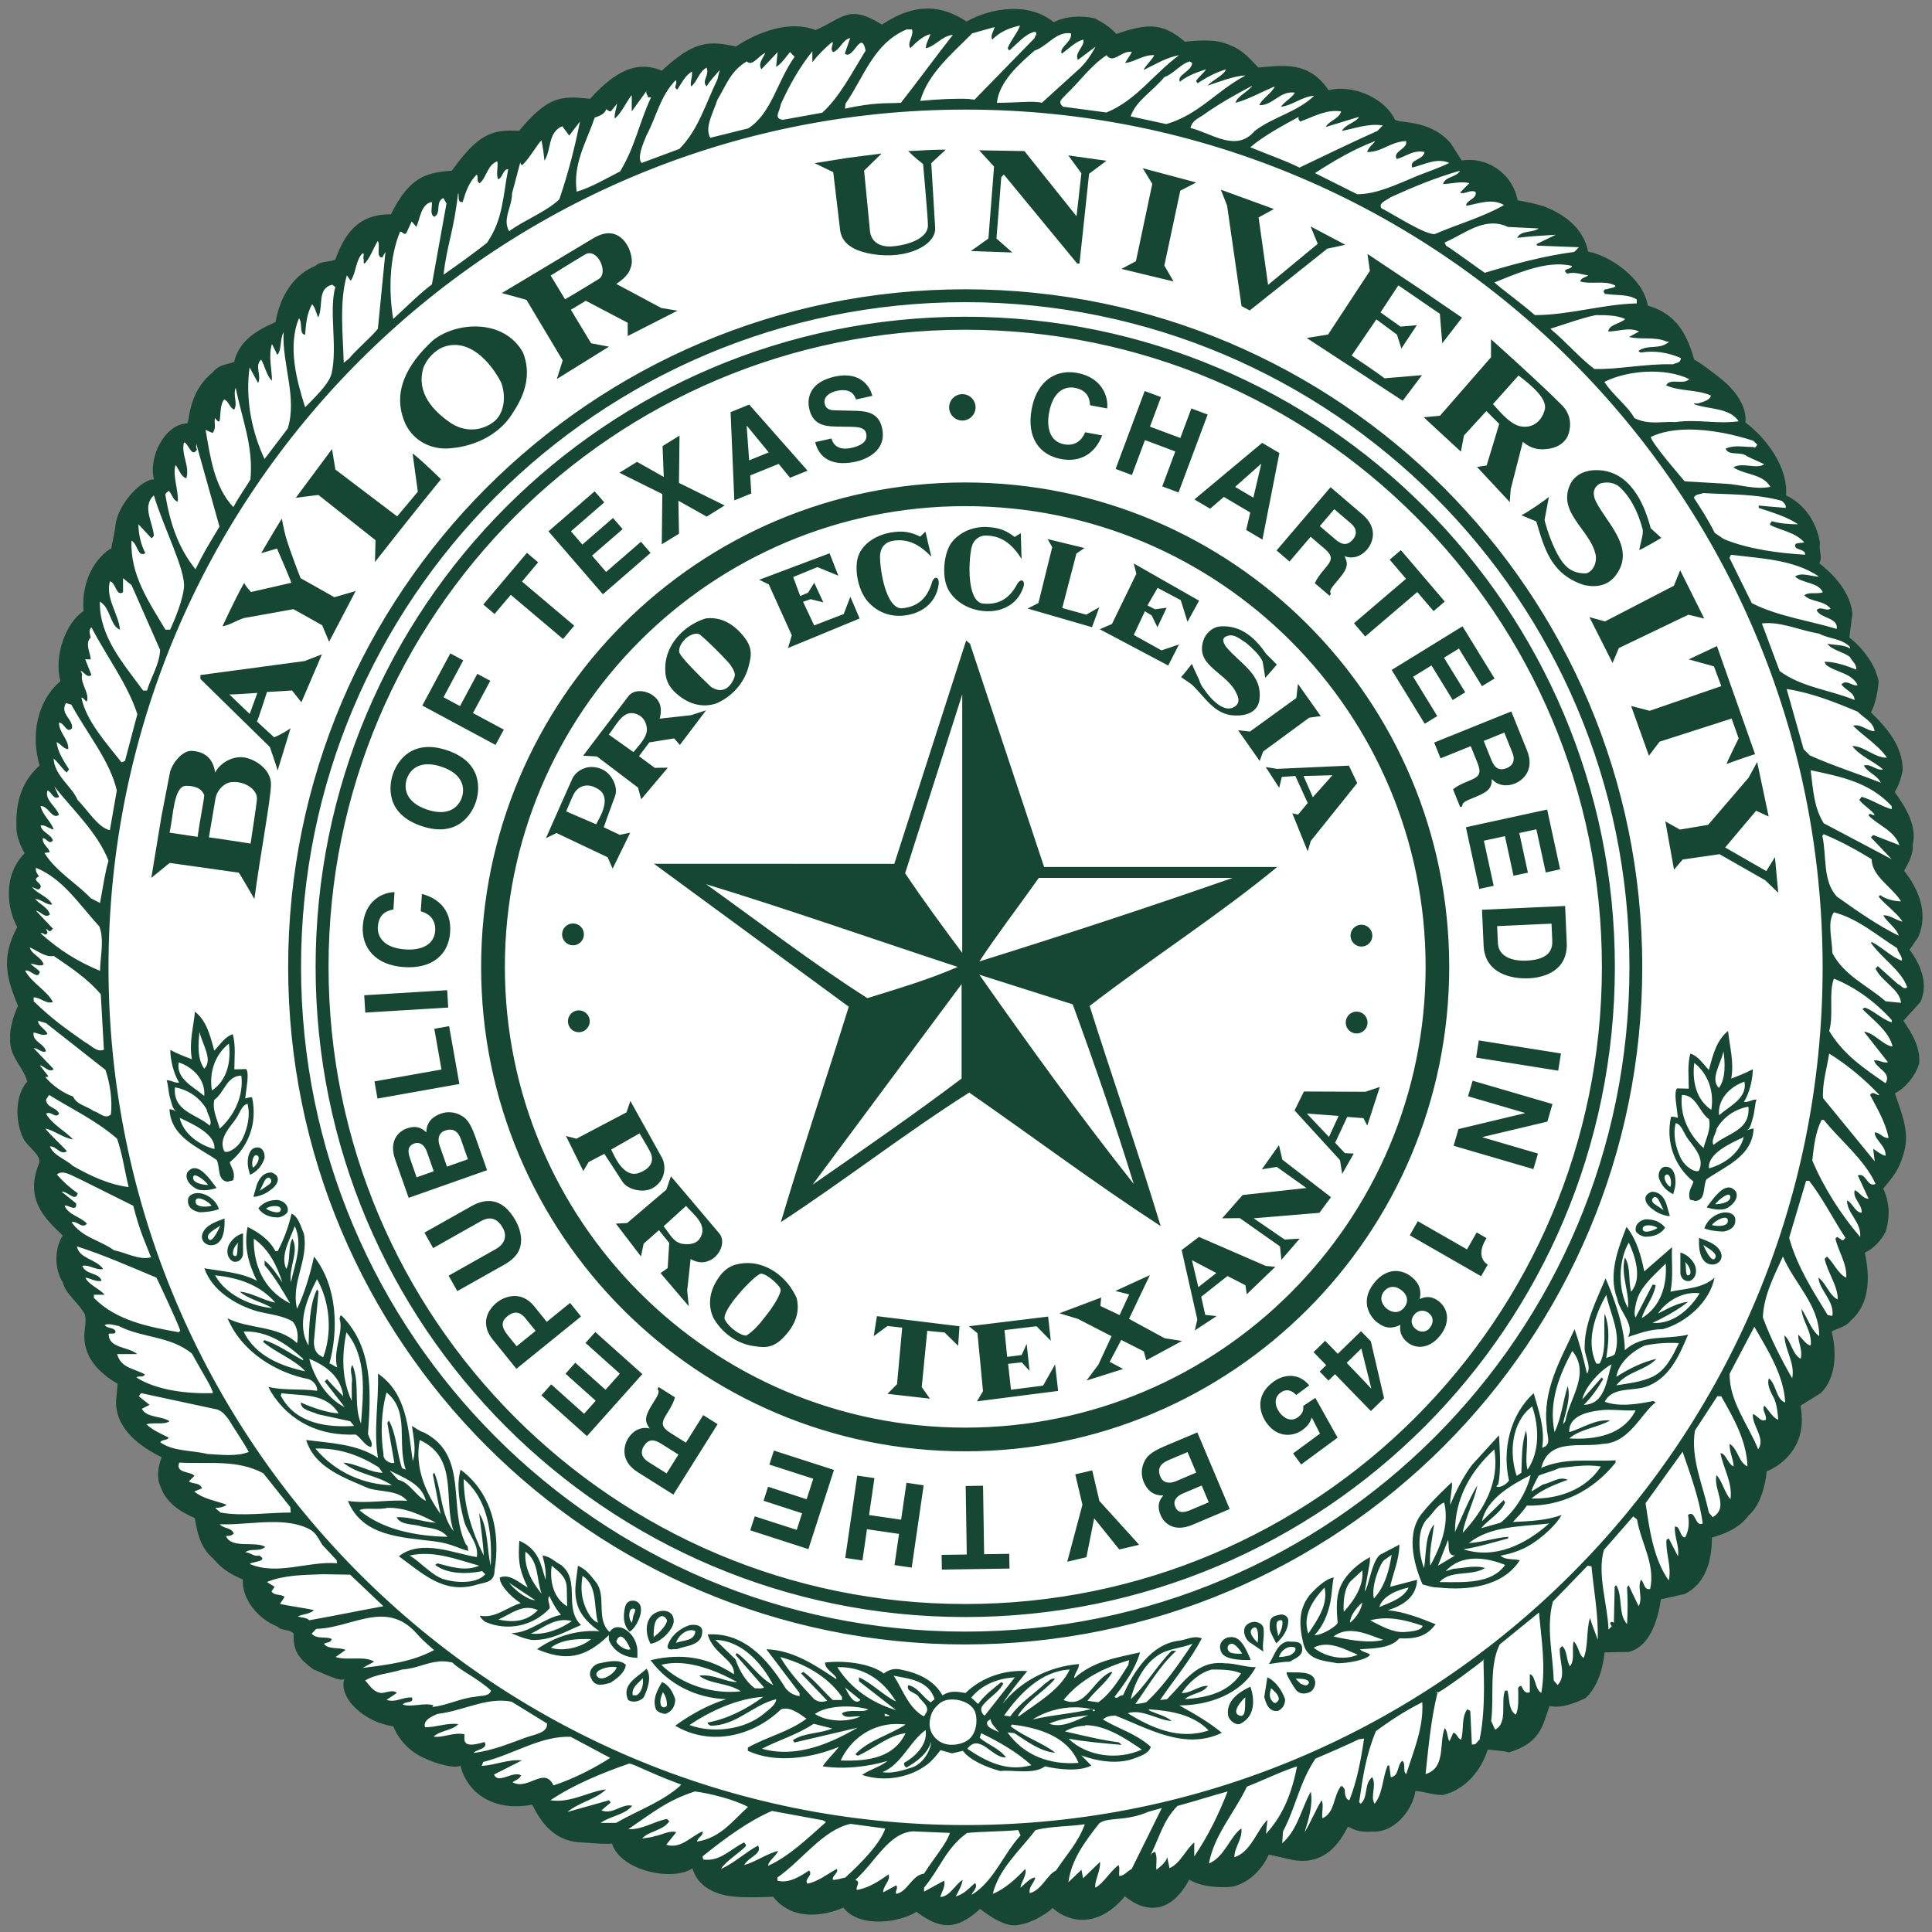 <?xml version="1.0" ?>
<svg xmlns="http://www.w3.org/2000/svg" viewBox="0 0 250.002 250.013">
	<rect x="0" y="0" width="250.002" height="250.013" fill="#808080" stroke="none"/>
	<g transform="matrix(1.935 0 0 1.935 -1.279 -.574)">
		<path fill="#154734" d="m62.758 0.866c-0.927-0.013-1.948 0.299-3.123 1.078-2.219-1.414-2.615-0.415-4.437 0.365-1.702-0.677-3.82 0.104-5.316 1.096-1.77-0.367-2.743-0.45-4.959 1.619-1.961-0.835-3.511 0.471-4.803 1.881-2.046-0.237-2.841-0.113-4.748 2.139-1.841-0.109-2.763 0.248-4.49 2.662-1.58 0.15-2.768 0.269-4.08 2.924-2.289-0.031-3.149 1.463-3.717 3.029-0.517 0.209-0.935 0.063-1.348 0.428-2.315 0.941-2.644 3.746-2.644 3.746-1.344 0.575-2.462 1.307-2.772 2.664-0.568 0.209-1.012 0.172-1.426 0.693-1.748 1.41-1.515 3.405-1.742 3.424-1.484 0.065-2.58 2.261-2.193 3.746-0.765-0.06-2.454 1.615-2.59 3.152-0.045 0.492-0.311 1.461-0.26 1.514l-0.051-0.052c-1.342 0.888-1.961 2.611-1.806 4.178-1.166 0.767-2.014 2.975-1.549 4.697-1.653 1.41-1.96 3.759-1.393 5.639-1.188 1.044-1.602 2.455-1.551 4.021-0.051 0.887 0.551 1.848 0.551 1.848-1.485 1.485-1.169 3.737-0.496 4.938-1.181 2.166-0.622 3.602 0.051 5.273-0.26 0.524-0.574 1.497-0.521 2.123-0.104 1.254 0.83 1.843 1.139 2.941-0.825 0.886-0.825 2.663-0.258 3.811 0.31 0.586 1.259 1.13 1.039 1.674-0.953 2.359 0.355 3.651 1.594 4.799-0.568 0.889-0.568 2.245 0 3.133 0.182 0.766 1.071 1.401 1.447 2.09 0.163 0.297 0.008 1.188 0.008 1.188-0.155 1.62 0.869 2.727 2.213 3.508l-0.104 1.152c-0.051 1.879 1.65 3.079 3.045 3.758-0.207 0.574-0.361 1.303-0.104 1.881 0.361 1.147 1.343 1.773 2.322 2.189 0.158 0.943 0.364 1.988 1.24 2.717 0.62 0.73 1.146 1.028 1.971 1.393-0.052 1.357 1.024 2.628 2.314 3.148 0.31 0.314 0.826 0.156 1.086 0.469-0.052 1.254 0.432 1.712 1.309 2.389 0.466 0.159 2.003 0.971 2.098 0.59-0.481 1.285 1.323 2.963 3.26 3.223 0 0 0.448 1.34 1.938 2.066 0.96 0.469 2.193 0.775 2.547 0.557 0.549 2.155 2.615 3.06 4.801 2.611 0.568 1.147 1.429 2.387 3.107 2.516 1.288 0.099 2.066 0.138 2.223 0.08 0.598 1.874 4.103 2.548 5.391 1.664 0.323 1.225 1.551 1.744 2.582 1.871 0.905 0.129 2.805 0.029 2.805 0.029 1.712 2.167 4.699 0.729 4.699 0.729 1.144 1.439 3.854 0.956 4.887 0.277 1.549 1.163 2.646 1.29 4.26-0.193 0 0 1.367 1.145 2.322 1.1 1.225-0.061 2.553-1.117 2.518-1.164 1.161 1.034 3.091 1.329 4.84-0.777 1.42 1.164 3.098 1.164 4.305-1.121 0.721 0.47 1.995 0.58 2.924 0.475 1.032-0.261 1.928-1.098 2.393-2.143 0.465 0.102 0.891 0.194 1.393 0.312 2.024 0.477 3.173-0.711 3.893-2.174 0.364 0.105 0.517 0.389 1.68 0.324 1.548 0.065 2.711-1.614 2.84-2.713 0.465 0 1.354 0.313 1.873 0.258 1.445-0.362 2.503-1.572 2.967-3.033 0.465 0.052 1.059 0.089 1.422 0.191 2.127-0.645 2.244-1.795 2.709-3.1 0.876 0.156 1.666-0.202 2.389-0.514 0.826-0.733 1.191-2.032 1.295-3.076l1.607-0.027c1.448-0.364 1.955-2.165 2.16-3.523l1.582-0.35c1.396-0.679 1.826-2.207 1.826-3.775 0.879-0.26 1.814-0.623 2.436-1.459 1.081-0.938 1.207-2.837 1.225-2.969-0.001 0 2.906-1.034 2.26-4.393l1.353-0.838c1.036-0.993 1.091-2.764 0.729-4.121 0.362-0.209 0.965-0.306 1.273-0.725 1.291-1.096 1.308-2.932 0.947-4.551 0.516-0.207 1.133-0.833 1.395-1.408 0.31-0.993 0.256-1.982-0.156-2.871 0.619-0.782 1.041-1.179 1.393-2.453 0.386-1.393-0.204-2.663-0.615-3.918 0.771-0.414 1.362-1.193 1.619-1.977 0.104-1.096-0.486-2.042-1.055-2.877l1.137-1.252c0.569-1.201 0-2.559-0.725-3.5l0.578-0.834c0.725-1.617-0.008-3.289-0.939-4.438 0.261-0.522 0.62-1.044 0.57-1.723 0.334-1.395-0.599-2.688-1.199-3.549 0 0 0.374-0.56 0.533-1.463 0-1.567-0.986-2.767-2.121-3.863 0.307-0.626 0.457-1.347 0.51-2.078-0.207-1.096-1.028-2.204-1.957-2.936l0.207-1.617c-0.154-1.357-1.138-2.507-2.221-3.342 0.259-0.469-0.051-0.782 0.051-1.355-0.204-1.357-1.03-2.611-2.272-3.186 0.158-1.879-1.322-3.83-2.715-4.875 0.129-1.099-0.752-2.217-1.613-2.906-0.331-0.266-1.485-1.161-1.807-1.291-0.411-1.409-1.03-3.037-3.106-3.615-0.309-1.88-2.615-3.367-3.994-3.619-0.31-1.566-1.581-2.487-2.926-3.01-0.881-0.284-1.783-0.412-1.783-0.412-0.388-1.938-2.191-2.929-3.742-2.668l-0.733-1.145c-1.421-1.68-3.619-1.302-3.748-1.615-0.774-1.551-2.966-2.325-4.42-1.941-1.321-1.934-2.946-1.671-4.699-1.514-0.67-0.679-1.075-1.259-2.303-1.647-0.981-0.314-2.6-0.076-2.6-0.076-1.46-1.228-2.407-1.289-4.596-0.521-0.414-0.47-0.929-0.784-1.445-1.045-0.879-0.207-1.963-0.156-2.738 0.26-1.651-1.357-4.131-0.991-5.833-0.051-0.797-0.519-1.63-0.856-2.557-0.869z"/>
		<path fill="#fff" d="m68.873 2.005c-0.155 0.469-0.619 0.991-0.826 1.514l0.104 0.156c0.516-0.419 1.034-1.096 1.703-1.254 0.259 0.105 0 0.262 0 0.418l-4.025 4.125-0.4-0.051c-0.818-0.04-2.042 0.015-3.228 0.131 0.515-1.827 2.131-3.16 3.475-4.518l1.496-0.42c-0.051 0.261-0.309 0.575-0.154 0.836 0.516-0.522 1.135-0.781 1.857-0.938zm-7.588 0.26h0.361c0.155 0.417-0.362 0.888-0.104 1.254 0.31-0.314 0.826-0.836 1.342-0.939-0.102 0.312-0.309 0.626-0.309 0.939 0.618-0.106 1.084-0.836 1.807-0.889-1.189 1.515-2.288 3.029-3.475 4.543-1.084 0.052-1.73-0.044-3.74 0.389l0.039-0.338c1.239-1.774 1.858-4.019 4.078-4.959zm10.645 0.254c0.113-0.014 0.229-0.012 0.352 0.008 0.102 0.574-0.825 0.939-0.619 1.357 0.465-0.314 0.878-0.785 1.445-0.941 0.101 0.469-0.62 0.887-0.361 1.357l1.185-0.889c-0.258 0.471-0.671 1.149-1.238 1.619l-2.363 2.143c-0.49-0.156-1.678 0-3.006 0 0.155-1.41 1.444-2.559 2.529-3.498 0.724-0.23 1.288-1.058 2.076-1.156zm-14.414 0.32-0.36 1.045c0.566 0.47 1.083-1.671 1.393-0.209-0.93 1.514-1.757 3.13-2.904 4.16l-2.631 0.473c-0.659-0.091-0.194-0.562-0.143-1.031 0.566-1.254 1.238-2.454 2.115-3.551v0.73c0.362-0.47 0.878-0.992 1.342-1.357 0.104 0.156-0.205 0.471 0.053 0.68 0.464-0.158 0.62-0.834 1.135-0.939zm18.596 0.93c0.081-0.011 0.164-0.01 0.248 0.01l-0.465 0.73c0.619-0.051 1.237-0.574 1.961-0.521-0.205 0.366-0.618 0.731-0.723 0.992 0.774-0.366 1.498-0.835 2.375-0.992-1.755 1.305-2.839 2.996-4.852 3.832l-2.906-0.389c-0.411-0.365-0.037-0.521 0.221-0.834 0.929-0.887 1.602-1.878 2.686-2.609 0.406 0.548 0.89-0.143 1.455-0.219zm-23.447 0.01-0.104 0.992c0.361-0.21 0.62-0.626 0.93-0.992l0.309 0.314c-1.186 1.67-1.548 3.808-3.109 4.791l-2.529 0.627c-0.399-0.669 0.165-1.608 0.477-2.547 0.569-0.94 0.879-1.932 1.963-2.559 0.361 0.366 0.772-0.365 1.238-0.574-0.155 0.365-0.515 0.729-0.258 1.096l1.084-1.148zm27.566 0.627 0.156 0.104c-0.052 0.575-1.035 0.784-0.826 1.254 0.515-0.417 1.135-0.627 1.758-0.836-0.159 0.261-0.518 0.523-0.674 0.783l0.103 0.156c0.619-0.416 1.238-0.731 1.908-0.939-0.155 0.417-0.93 0.729-1.238 1.096 0.774-0.261 1.86-0.678 2.531-0.678-1.962 1.044-3.124 2.622-5.293 3.248l-2.387-0.516c0.36-1.044 1.483-1.688 2.258-2.627 0.62-0.209 1.082-0.889 1.703-1.045zm-32.315 0.416c0.206 0.522-0.362 0.888 0 1.254 0.206-0.366 0.564-0.731 0.877-1.096l-0.156 0.625c-0.826 1.724-1.291 3.394-2.549 4.652l-2.527 0.939c-0.291-0.371 0.069-1.208 0.328-1.834 0.67-1.252 0.928-2.661 1.961-3.705 0.155 0.261-0.208 0.471 0.104 0.627 0.258-0.365 0.515-0.94 0.98-1.201 0.052 0.366-0.156 0.731-0.051 0.992 0.412-0.314 0.517-0.993 1.033-1.254zm36.498 1.201c-0.361 0.47-0.983 0.679-1.137 1.15 0.825-0.209 1.756-0.733 2.635-1.098-0.209 0.469-0.88 0.835-1.035 1.254 0.876 0.051 1.393-0.993 2.375-0.836-0.207 0.365-0.671 0.573-0.93 0.939 0.723-0.054 1.395-0.68 2.221-0.732-1.137 1.097-2.736 1.41-3.975 2.352-1.239 1.46-2.853 0.165-4.299-0.201 0.155-0.574 0.583-0.635 1.049-1 0.979-0.679 2.011-1.254 3.096-1.828zm-40.525 0.365c-0.052 0.209 0.104 0.262 0.104 0.418h0.207c-0.826 1.775-1.036 3.231-2.068 4.953-0.826 0.417-1.976 1.094-2.906 1.355-0.259-1.88 0.636-3.281 1.205-4.951 0.258-0.104 0.671-0.209 0.773-0.574 0.104 0.104 0.206 0.156 0.309 0.156l0.414-0.521c-0.051 0.366-0.206 0.731-0.154 0.992 0.465-0.365 0.724-1.044 1.135-1.566v1.096l0.982-1.357zm46.095 1.33c0.12 0 0.242 0.008 0.365 0.027-0.152 0.522-0.826 0.627-1.031 1.045l2.219-0.68c-0.155 0.365-0.878 0.47-1.137 0.941 0.826-0.158 1.808-0.522 2.734-0.367l-0.359 0.367c-1.755 0.781-3.457 1.617-5.215 2.453-0.904-0.458-1.754-0.731-3.289-1.361 0.929-0.784 2.104-1.407 3.238-2.033-0.049 0.105-0 0.209 0.104 0.314 0.768-0.275 1.533-0.708 2.371-0.707zm-50.537 0.707c-0.36 1.775-0.763 3.379-1.383 5.205-0.879 0.835-2.376 1.402-3.356 2.133-0.466-0.835 0.195-1.596 0.195-2.535l0.57-2.141c-0.051 0.156 0.05 0.209 0.102 0.26 0.464-0.417 0.879-1.199 1.293-1.67 0.102 0.471 0.153 0.887 0.203 1.357 0.465-0.68 0.208-1.879 1.19-2.297l0.465 0.625 0.721-0.938zm53.172 1.305c-0.102 0.209-0.387 0.319-0.539 0.736 1.031 0 1.519-0.684 2.607-0.736 0.153 0.523-0.931 0.677-0.622 1.199 0.622-0.156 1.087-0.626 1.861-0.468-0.105 0.574-1.034 0.47-0.826 1.045 0.826-0.209 1.649-0.679 2.477-0.314-0.619 0.314-1.393 0.573-2.064 0.836-1.395 0.574-2.735 1.251-4.086 1.26l-2.83-1.416c1.29-0.835 2.63-1.618 4.023-2.141zm-58.694 1.357c0.051 0.417-0.103 0.887 0.051 1.201 0.31-0.106 0.31-0.68 0.67-0.68-0.36 1.826-0.337 3.363-1.422 4.928-0.775 0.626-2.079 1.559-2.906 2.133 0.259-2.131 0.681-2.86 0.975-5.441 0.102 0-0.103 0.677 0.311 0.572 0.205-0.679 0.412-1.304 0.93-1.826 0.152 0.104-0.054 0.469 0.205 0.574 0.464-0.366 0.515-1.252 1.188-1.461zm64.373 0.627c-0.259 0.469-0.98 0.364-1.137 0.887 0.517 0 1.24-0.21 1.758-0.053l-0.621 0.627c0.31 0.156 0.622-0.209 1.033-0.053 0.155 0.47-0.67 0.573-0.619 0.939 0.876-0.156 1.703-0.523 2.529-0.053-1.344 0.784-3.2 1.321-4.644 1.947-0.709 0-2.582-1.228-3.564-1.738-0.205-0.365 0.364-0.523 0.621-0.73 1.498-0.68 2.994-1.305 4.644-1.773zm-67.988 1.826 0.209 0.365-0.975 5.41c-0.861 0.652-1.564 1.374-2.588 2.316-0.312-1.88-0.258-4.125 0.463-5.848 0.155 0 0.258 0.261 0.414 0.104l0.359-0.781 0.312 0.365c0.258-0.575 0.307-1.516 1.031-1.672 0.051 0.365-0.156 0.785 0.154 0.994 0.516-0.209 0.053-0.993 0.619-1.254zm70.062 1.705c0.365-0.019 0.74 0.043 1.127 0.227l2.062 0.104c-0.465 0.312-1.185 0.104-1.441 0.627 0.771-0.104 1.752-0.156 2.578-0.207l-1.289 0.625 0.051 0.104 2.789 0.105-0.309 0.312c-2.015 0.261-4.08 0.824-5.988 1.397-0.035-0.001-2.262-1.645-2.582-1.807l-0.105-0.215c1.007-0.431 2.014-1.216 3.107-1.272zm-74.45 1.166c0.206 0.261-0.155 1.148 0.309 1.096l0.207-0.365-0.508 5.143c-0.405 0.515-1.37 1.325-1.938 2.002l-0.344 0.268c-0.051-1.826-0.308-4.071 0.207-5.846l0.26 0.365c0.361-0.522 0.31-1.307 0.773-1.828 0.206-0.052 0.001 0.262 0.104 0.42 0 0.102-0.052 0.209 0.051 0.26 0.361-0.365 0.568-0.992 0.879-1.514zm79.222 1.574c0.218 0.013 0.432 0.044 0.639 0.096 0 0.26-0.776 0.156-0.311 0.521 0.466-0.156 0.93 0.053 1.395 0.105-0.152 0.156-0.518 0.157-0.518 0.418 0.776 0.209 1.601-0.105 2.324 0.262 0.102 0.155-0.362 0.155-0.568 0.26-0.105-0.051-0.155 0.054-0.205 0.105 0 0.104 0.1 0.258 0.205 0.207 0.671 0.104 1.445 0 2.014 0.365v0.262c-2.271 0.052-4.543 0.783-6.814 0.783-1.032-0.891-2.129-1.667-2.709-2.184 1.266-0.503 3.022-1.292 4.549-1.201zm-82.27 1.349 0.209 0.156c-0.44 1.643 0.16 3.955-0.244 5.768-0.138 0.578-0.719 1.225-1.772 2.272-0.566-1.776-1.186-4.071-0.412-5.951 0.258 0.314-0 1.096 0.412 1.096 0.051-0.679 0.104-1.409 0.467-2.035 0.206 0.209 0.256 0.573 0.41 0.887 0.363-0.784-0.102-1.93 0.93-2.191zm42.334 0.309c-25.005 0-45.277 20.289-45.277 45.312 0 25.025 20.272 45.312 45.277 45.312 25.006 0 45.277-20.287 45.277-45.312 0-25.024-20.271-45.312-45.277-45.312zm0 0.861c24.53 0 44.42 19.902 44.42 44.451 0 24.55-19.89 44.453-44.42 44.453-24.529 0-44.416-19.903-44.416-44.453 0-24.549 19.887-44.451 44.416-44.451zm42.176 0.865c0.669 0 1.393-0.001 1.959 0.262-0.309 0.311-1.086 0.365-1.135 0.834 0.671 0 1.393-0.312 2.064 0l-0.672 0.365c0.826 0.209 1.703-0.052 2.529 0.314h0.154c-0.619 0.574-1.442 0.157-2.062 0.627l0.154 0.104c0.927-0.156 1.859 0 2.686 0.365 0 0.366-0.363 0.313-0.518 0.418-1.859-0.051-3.715 0.364-5.264 0.312-1.032-0.782-1.781-1.718-2.941-2.688 1.419-0.451 2.062-0.705 3.045-0.914zm-42.176 0.109c-23.992 0-43.441 19.465-43.441 43.477s19.449 43.479 43.441 43.479 43.445-19.466 43.445-43.479c0-24.011-19.453-43.477-43.445-43.477zm0 0.869c23.514 0 42.578 19.075 42.578 42.607s-19.064 42.609-42.578 42.609-42.576-19.077-42.576-42.609 19.062-42.607 42.576-42.607zm-45.584 0.17c-0.104 2.14 0.929 4.385 0.277 6.439l-1.549 2.037c-0.793-1.69-1.31-3.884-1.001-6.129l0.568 1.045c0.257-0.469-0.259-1.147 0.205-1.565 0.258 0.417 0.363 1.096 0.725 1.408 0-0.731-0.258-1.671 0-2.453l0.359 0.73c0.311-0.365 0.157-1.044 0.416-1.514zm91.147 2.639c1.025-0.047 2.057 0.102 2.857 0.494-0.412 0.419-1.291-0.105-1.547 0.418 0.929 0.416 2.063 0.261 2.992 0.678-0.051 0.314-0.517 0.416-0.824 0.521-0.104 0.052-0.259-0.052-0.311 0.053 0.927 0.364 2.377 0.21 2.994 1.148-1.498 0.207-2.684-0.156-4.232 0.053-0.981-0.052-1.756 0.208-2.736-0.262-0.465-0.835-1.432-1.519-2.012-2.424 0.775-0.391 1.793-0.633 2.818-0.68zm-38.592 0.029c-1.194-0.001-2.219 0.799-2.527 2.473-0.35 1.891 0.512 3.066 1.967 3.336 1.369 0.254 2.3-0.433 2.748-1.58l-1.14-0.21c-0.261 0.646-0.77 0.922-1.402 0.805-0.968-0.18-1.19-1.137-1.008-2.119 0.285-1.546 1.159-1.763 1.707-1.662 0.943 0.175 1.006 0.825 1.035 1.17l1.143 0.213c0.089-0.82-0.366-2.071-2.002-2.375-0.176-0.033-0.349-0.049-0.52-0.049zm-15.107 0.217c-0.178 0.007-0.37 0.03-0.578 0.076-1.762 0.386-1.855 1.526-1.721 2.131 0.261 1.196 1.151 1.208 2.072 1.219l0.613 0.008c0.605 0.01 1.037 0.035 1.131 0.459 0.125 0.575-0.444 0.834-0.98 0.951-0.99 0.217-1.268-0.324-1.342-0.625l-1.088 0.24c0.147 0.674 0.738 1.74 2.719 1.307 0.475-0.105 2.11-0.613 1.75-2.248-0.211-0.976-0.961-1.132-1.742-1.15l-1.395-0.033c-0.237-0.004-0.605-0.018-0.699-0.441-0.107-0.492 0.372-0.764 0.801-0.859 0.994-0.217 1.21 0.338 1.293 0.574l1.088-0.24c-0.133-0.581-0.674-1.413-1.922-1.367zm-40.648 0.822c0.412 2.087 1.193 3.89 0.986 6.135-0.31 0.522-0.775 1.162-1.143 1.85-1.29-1.356-1.549-3.391-1.857-5.166l0.465 0.21c0.259-0.314 0.103-0.627 0.154-0.992 0.104 0.052 0.155 0.261 0.309 0.209 0.104-0.417 0.001-1.043 0.311-1.461 0.31 0.104 0.362 0.574 0.672 0.678 0.259-0.416-0.103-0.94 0.104-1.461zm60.787 0.221-1.945 5.211 1.09 0.408 0.873-2.338 2.029 0.76-0.873 2.338 1.088 0.406 1.947-5.211-1.088-0.408-0.738 1.975-2.031-0.758 0.738-1.977-1.09-0.406zm-12.195 0.209c-0.487 0-0.883 0.395-0.883 0.883 0 0.486 0.395 0.883 0.883 0.883 0.489 0 0.883-0.397 0.883-0.883 0-0.487-0.394-0.883-0.883-0.883zm-14.256 0.699-1.242 0.504 0.25 5.902 1.135-0.461-0.072-1.209 1.902-0.77 0.76 0.928 1.172-0.475-3.904-4.42zm-0.152 1.416 1.463 1.781-1.312 0.533-0.166-2.307 0.016-0.008zm62.973 0.252c1.523-0.008 3.139 0.36 4.334 0.752l0.26 0.262c-0.052 0.104-0.157 0.261-0.26 0.156-0.67 0-1.238-0.156-1.859 0.105 0.207 0.521 1.034 0.155 1.447 0.52l1.135 0.523c-0.464 0.365-1.446-0.156-2.062 0.209 0.771 0.521 1.96 0.417 2.475 1.305-1.032 0.209-2.012-0.156-2.994-0.209l-2.734-0.158c-0.065-0.084-2.213-2.546-2.269-2.969 0.735-0.352 1.615-0.491 2.529-0.496zm-67.473 0.404-1.139 0.703 0.08 2.062-1.787-1.008-1.18 0.727 2.871 1.426-0.037 3.363 1.152-0.711-0.041-2.205 1.893 1.062 1.201-0.746-3.057-1.508 0.039-3.166zm-33.145 0.453c0.31 0.052 0.516 1.095 0.879 0.469-0.104-0.104-0.053-0.261-0.053-0.365l1.549 5.533c-0.897 1.494-1.026 1.687-1.605 2.85-1.136-1.409-1.697-3.058-2.008-4.938-0.052-0.156 0.155-0.209 0.205-0.314 0.26 0.21 0.261 0.629 0.623 0.732 0.05-0.782-0.362-1.723-0.156-2.453 0.258 0.312 0.36 0.782 0.723 0.887 0.259-0.784-0.362-1.567-0.156-2.4zm72.102 0.035-4.531 3.783 1.055 0.621 0.914-0.791 1.768 1.043-0.273 1.168 1.086 0.643 1.135-5.787-1.152-0.68zm-0.078 1.41 0.016 0.008-0.525 2.246-1.221-0.721 1.73-1.533zm-19.783 1.237c-17.876 0-32.369 14.505-32.369 32.395 0 17.891 14.493 32.396 32.369 32.396 17.878 0 32.371-14.505 32.371-32.396 0-17.89-14.494-32.395-32.371-32.395zm24.436 0.316-3.611 4.232 0.867 0.74 1.412-1.656 0.912 0.781c0.655 0.559 0.498 0.811 0.006 1.389-0.372 0.436-0.523 0.684-0.637 0.936l0.982 0.836 0.094-0.111c-0.129-0.231-0.001-0.386 0.529-1.004 0.674-0.791 0.596-1.081 0.379-1.531 0.54 0.215 1.117 0.016 1.514-0.449 0.312-0.366 0.816-1.371-0.309-2.334l-2.139-1.828zm-49.211 0.275-3.09 2.678 3.639 4.207 3.189-2.766-0.643-0.744-2.33 2.019-0.943-1.09 2.049-1.773-0.645-0.746-2.049 1.775-0.764-0.885 2.228-1.934-0.643-0.742zm74.123 0.119c1.809 0.104 3.616 0.051 5.266 0.521 0.104 0.104 0.312 0.261 0.258 0.471-0.619-0.054-1.29-0.106-1.805-0.158v0.158c0.93 0.312 1.859 0.573 2.633 1.096-0.568 0-1.24-0.051-1.756-0.209-0.051 0.105-0.156 0.156-0.104 0.26 0.724 0.366 1.654 0.472 2.272 1.15-0.206 0.105-0.775-0.054-0.566 0.363 0.203 0.158 0.668 0.158 0.619 0.471-1.756-0.105-3.768-0.364-5.422-1.043l-0.617-0.418c-0.415-0.836-0.878-1.566-1.395-2.35 0.105-0.261 0.412-0.209 0.617-0.312zm-103.6 0.157c0.619 2.089 2.135 5.004 2.012 6.16-0.084 0.789-0.516 1.933-0.928 2.82h-0.311c-1.084-1.829-2.372-3.657-2.269-5.953 0.412 0.209 0.413 1.148 0.928 0.834-0.309-0.573-0.465-1.303-0.465-1.93l0.877 0.939 0.156-0.156c-0.052-0.887-0.826-1.984 0-2.715zm54.258 0.717c17.004 0 30.787 13.796 30.787 30.811 0 17.018-13.783 30.812-30.787 30.812-17.002 0-30.787-13.795-30.787-30.812 0-17.015 13.785-30.811 30.787-30.811zm24.68 0.205 1.1 0.939c0.519 0.443 0.338 0.86 0.146 1.084-0.359 0.417-0.719 0.386-1.178-0.008l-1.037-0.885 0.969-1.131zm-23.289 1.186c-0.856-0.013-1.688 0.305-2.254 0.979-0.581 0.69-0.734 2.348-0.277 3.199 0.48 0.894 1.55 1.468 2.686 1.461 1.031-0.005 1.962-0.523 2.324-1.566 0.165-0.398-0.062-0.708-0.363-0.312-0.542 1.045-1.278 1.482-2.373 1.357-1.008-0.223-0.923-2.704-0.723-3.707 0.145-0.608 0.567-0.838 0.98-0.836 1.145 0.013 1.834 0.706 2.375 1.566l-0.051-1.721c-0.146 0.09-0.278 0.153-0.406 0.252-0.619-0.47-1.081-0.636-1.918-0.672zm-5.846 0.316c-0.173 0.007-0.36 0.029-0.566 0.062-0.843 0.163-1.696 0.621-2.072 1.42-0.37 0.79-0.144 2.372 0.582 3.195 0.67 0.76 1.652 1.116 2.762 0.877 1.011-0.216 1.82-0.908 1.965-2.006 0.084-0.424-0.199-0.681-0.416-0.232-0.324 1.134-0.958 1.711-2.057 1.812-1.03-0.015-1.441-2.463-1.443-3.486 0.021-0.624 0.388-0.938 0.793-1.018 1.123-0.221 1.937 0.321 2.639 1.053l-0.393-1.678c-0.126 0.12-0.238 0.21-0.346 0.332-0.524-0.251-0.929-0.353-1.447-0.332zm9.963 0.496 0.309 0.539-0.924 3.74-0.721 0.365 4.305 1.248 0.49-1.334-0.877 0.496-1.603-0.443 0.947-3.644 0.543-0.369-2.469-0.598zm23.625 0.738-0.748 0.639 1.092 1.279-3.481 2.973 0.754 0.885 3.478-2.973 1.092 1.277 0.75-0.639-2.938-3.441zm-58.443 0.18-2.918 3.457 0.752 0.635 1.084-1.283 3.496 2.953 0.748-0.889-3.494-2.953 1.082-1.285-0.75-0.635zm20.236 0.033-4.703 1.77 0.639 0.309 1.539 3.404-0.254 0.854 4.791-1.978-0.621-1.455-0.443 1.156-1.975 0.764-0.744-1.582 0.506-0.174 0.85 0.213-0.609-1.31-0.412 0.662-0.525 0.227-0.471-1.272 1.623-0.666 1.398 0.576-0.588-1.496zm60.281 0.096c2.065 0.261 4.183 0.313 5.887 1.461-0.516 0-1.188-0.312-1.6 0 0.515 0.47 1.547 0.366 1.855 1.045-0.361 0.158-0.927-0.051-1.238 0.209 0.465 0.47 1.291 0.314 1.756 0.889-0.311 0.209-0.671-0.209-0.93 0.104 0.259 0.575 1.446 0.47 1.344 1.254-1.911-0.575-3.925-0.836-5.68-1.725l-1.494-3.027 0.1-0.209zm-39.936 0.584 0.172 0.689-1.633 3.359-0.816 0.35 4.58 2.426 0.721-1.408-1.172 0.396-1.852-1.033 0.744-1.582 0.455 0.279 0.381 0.789 0.619-1.305-0.775 0.104-0.508-0.26 0.678-1.174 1.547 0.824 0.451 1.445 0.775-1.41-4.367-2.49zm-67.591 0.983 0.57 0.47 1.91 4.332c-0.052 0.991-0.62 1.827-0.879 2.715h-0.258c-1.291-1.775-2.944-3.602-2.893-5.951 0.724 0.417 0.672 1.618 1.344 1.881-0.104-1.097-0.981-2.09-0.672-3.238 0.414 0.104 0.414 1.044 0.877 0.73v-0.939zm39.467 2.678c-0.177-0.014-0.35-0.007-0.512 0.016-1.468 0.465-2.66 1.748-2.697 3.254-0.02 0.777 0.174 1.383 1.076 2.029 0.746 0.532 1.571 0.656 2.318 0.406 0.988-0.412 1.865-1.296 2.174-2.453 0.217-0.821 0.348-1.425-0.695-2.443-0.549-0.537-1.133-0.767-1.664-0.809zm70.596 0.326c1.095 0.018 2.226 0.52 3.356 0.703 0.671 0.365 1.497 0.312 2.064 0.887v0.104c-0.415-0.26-0.982-0.207-1.498-0.312 0.258 0.417 1.032 0.523 1.498 0.887 0.154 0.314 0.465 0.471 0.414 0.836-0.67-0.261-1.395-0.521-2.117-0.521l0.102 0.207c0.671 0.522 1.706 0.523 2.117 1.359-0.36 0.104-0.722-0.416-1.082-0.053 0.206 0.366 0.875 0.522 0.875 1.045-1.651-0.679-3.509-0.835-5.008-1.932l-1.188-3.186c0.155-0.02 0.31-0.026 0.467-0.023zm-20.49 0.217-4.736 2.916 2.211 3.6 0.838-0.516-1.613-2.629 1.228-0.756 1.418 2.312 0.838-0.516-1.422-2.312 0.998-0.613 1.545 2.516 0.84-0.514-2.144-3.488zm-16.184 0.002c-0.466 0.029-0.879 0.366-1.084 0.783-0.724 1.775 1.273 2.189 2.047 3.494 0.224 0.4 0.385 0.776 0.035 1.055-0.694 0.549-1.618-0.427-2.082-1.105-0.195-0.246-0.274-0.432-0.355-0.68 0 0-0.468-0.986-0.471-1.041 0 0-0.66 0.845-0.725 0.887l0.686 0.471c0.917 0.839 1.514 2.048 2.894 2.096 0.829 0.028 1.506-0.241 1.652-0.992 0.258-1.774-1.255-2.417-2.236-3.617-0.135-0.203-0.316-0.527 0-0.672 0.506-0.234 0.863 0.114 1.344 0.418 0.44 0.376 0.848 0.752 1.092 1.201 0.036 0.054 0.197 1.148 0.197 1.148 0.05-0.045 0.775-0.889 0.775-0.889-0.264-0.281-0.693-0.691-0.693-0.691-0.721-1.035-1.642-1.954-3.074-1.867zm-75.502 0.066c1.034 1.982 2.425 3.81 3.068 5.803l-0.826 3.128-0.231 0.098c-0.979-1.252-2.372-2.766-2.683-4.332 0.155 0 0.208 0.209 0.361 0.262 0.209-0.574-0.464-1.201-0.311-1.828l-0.102-0.207c0.155-0.054 0.411 0.522 0.723 0.26l-0.416-1.043h0.365c0-0.417-0.414-1.045 0-1.463-0.051-0.209-0.155-0.521 0.051-0.678zm40.48 0.424c0.084 0.004 0.164 0.026 0.229 0.074 0.354 0.291 1.352 1.24 1.967 1.94 0.131 0.185 0.313 0.441 0.348 0.689 0.028 0.196-0.176 0.584-0.365 0.781-0.216 0.226-0.4 0.278-0.629 0.289-0.163 0.007-0.496-0.118-0.643-0.258-0.66-0.63-2.083-2.019-2.086-2.316-0.014-0.334 0.163-0.589 0.422-0.865 0.193-0.181 0.505-0.345 0.758-0.334zm18.012 0.459-4.803 14.932-16.072-0.006 13.027 9.559c-1.498 4.804-3.097 9.553-4.543 14.408 4.234-2.766 8.313-5.949 12.598-8.666 4.285 2.978 8.466 6.111 12.803 8.93-1.499-4.96-3.2-9.815-4.75-14.723 4.131-3.184 8.621-6.056 12.545-9.293h-15.59l-4.957-14.932-0.258-0.209zm-34.494 0.857-1.873 3.49 4.898 2.633 0.551-1.025-2.061-1.107 1.158-2.158-0.867-0.465-1.158 2.158-1.103-0.594 1.32-2.465-0.865-0.467zm56.684 2.041-0.109 0.943-3.1 2.244-0.793-0.088 1.443 2.055 0.229-0.629 3.084-2.266 0.771-0.107-1.525-2.152zm32.682 0.342c1.705 0.261 3.252 0.888 4.748 1.516 0.466 0.469 1.034 0.676 1.135 1.303-0.514 0-0.929-0.52-1.441-0.363 0.669 0.679 1.702 1.304 2.269 2.139-0.877 0-1.498-0.781-2.324-0.781 0.517 0.679 1.395 0.991 2.064 1.565-0.465 0.105-0.825-0.417-1.289-0.26 0.257 0.469 0.876 0.626 1.135 1.148-1.444-0.575-3.251-1.148-4.748-1.828l-0.416-0.418-1.133-4.019zm-76.748 0.143c-0.287 0.012-0.549 0.122-0.711 0.344-1.029 1.334-3.023 3.973-3.023 3.973l0.922 0.051 2.744 2.08 0.215 0.783 1.781-2.113-0.875 0.012-1.055-0.781 0.695-0.924 1.662-0.264 0.377 0.439 1.752-2.318-1.004 0.326-2.1 0.232c0.102-0.333 0.139-0.855-0.092-1.174-0.264-0.438-0.81-0.686-1.289-0.666zm21.615 0.221v17.281c-1.29-1.725-2.631-3.551-3.818-5.326l3.818-11.955zm-59.936 0.578 0.361 0.104c1.084 1.985 2.58 3.758 3.039 5.738l-0.465 2.66c-0.819-0.204-1.438-1.3-2.162-2.031-0.361-0.887-1.548-1.618-1.6-2.766 0.309 0.26 0.567 0.679 0.877 0.939l0.156-0.209c-0.362-0.574-0.776-1.2-0.828-1.826 0.259 0.104 0.465 0.469 0.775 0.469 0.052-0.627-0.621-1.095-0.621-1.773 0.364 0 0.518 0.784 0.879 0.365 0.051-0.626-0.826-0.94-0.412-1.67zm96.652 0.559-5.156 2.08 0.428 1.057 2.018-0.816 0.449 1.115c0.32 0.797 0.064 0.951-0.641 1.234-0.531 0.215-0.777 0.365-0.992 0.535l0.48 1.193 0.137-0.055c-0.007-0.265 0.181-0.34 0.934-0.645 0.96-0.388 1.029-0.683 1.043-1.182 0.379 0.44 0.981 0.531 1.547 0.303 0.448-0.18 1.359-0.839 0.807-2.213l-1.053-2.607zm-58.914 0.113c0.087-0.009 0.179-0.005 0.275 0.018 0.52 0.125 0.793 0.506 0.838 1.035 0.003 0.571-0.458 1.002-0.9 1.553l-1.647-1.17c0.451-0.588 0.827-1.372 1.434-1.435zm58.449 1.301 0.541 1.344c0.256 0.632-0.097 0.917-0.371 1.027-0.509 0.206-0.812 0.011-1.039-0.549l-0.506-1.264 1.375-0.559zm-72.282 0.984c-1.313 0.17-1.872 1.278-2.047 1.801-0.235 0.699-0.55 2.638 1.926 3.467 2.474 0.831 3.39-0.908 3.623-1.605 0.235-0.698 0.55-2.635-1.924-3.465-0.619-0.208-1.141-0.254-1.578-0.197zm0.251 1.135c0.271-0.007 0.59 0.04 0.959 0.164 1.476 0.496 1.563 1.454 1.361 2.051-0.199 0.595-0.847 1.311-2.324 0.816-1.474-0.495-1.561-1.458-1.359-2.053 0.148-0.446 0.549-0.958 1.363-0.979zm61.639 0.09-4.818 0.217-0.746-0.123 0.902 1.389 0.174-0.727 0.906-0.064 0.828 1.809-0.646 0.775-0.385-0.088 1.027 2.541 0.213-0.697 3.1-3.865-0.555-1.166zm-50.615 0.09c-0.625-0.008-1.113 0.369-1.307 0.756-0.08 0.161-1.775 4.004-1.775 4.004l0.709-0.342 3.418 1.621 0.332 0.76 1.176-2.404-0.699 0.143-1.071-0.508s0.377-1.073 0.756-2.084c0.223-0.591-0.207-1.501-0.877-1.795-0.233-0.102-0.458-0.148-0.666-0.15zm81.495 0.218c1.961 0.417 3.921 0.783 5.418 2.4v0.209c-0.721-0.209-1.29-0.625-2.012-0.834l-0.152 0.207c0.256 0.366 0.773 0.628 1.029 0.994-0.205 0.104-0.308-0.212-0.412 0.051 0.672 0.677 1.704 0.993 2.066 1.984l-1.756-0.68-0.156 0.156 1.393 1.463-4.541-2.402c-0.671-1.045-0.723-2.349-0.877-3.549zm-31.98 0.336-1.312 1.469-0.623-1.42 1.935-0.049zm-49.647 0.701c0.15 0.026 0.303 0.084 0.455 0.172 1.069 0.554 0.216 1.9-0.049 2.406l-2.002-0.863s0.285-0.698 0.486-1.123c0.237-0.473 0.658-0.671 1.109-0.592zm-35.816 0.059c1.188 1.514 2.892 3.08 3.613 4.959-0.259 0.889-0.305 1.435-0.568 2.82l-0.618-0.315c-0.929-0.992-2.324-1.775-3.098-3.027l0.358-0.052c-0.102-0.365-0.518-0.521-0.467-0.939 0.26 0 0.414 0.471 0.672 0.158-0.104-0.417-0.723-0.524-0.824-0.994 0.258-0.104 0.568 0.21 0.877 0.26-0.155-0.52-0.724-0.937-0.877-1.565 0.516-0.051 0.774 0.941 1.236 0.576-0.205-0.575-0.98-0.993-0.773-1.619 0.258 0.052 0.413 0.679 0.773 0.418l-0.309-0.68zm99.823 1.532-5.437 1.184 0.898 4.125 0.961-0.207-0.656-3.016 1.408-0.305 0.574 2.648 0.963-0.207-0.576-2.652 1.141-0.248 0.629 2.887 0.961-0.211-0.869-3.998zm18.5 1.652c1.135 0.469 2.17 1.042 3.201 1.67 0 1.146 1.393 1.878 1.961 2.818-0.364 0-0.98-0.107-1.393-0.418l-0.104 0.104c0.464 0.576 1.188 1.046 1.6 1.672-0.466-0.102-0.877-0.47-1.291-0.418 0.26 0.47 0.879 0.835 1.033 1.357-1.393-0.681-2.736-1.619-4.129-2.611-0.98-1.044-0.674-2.713-0.98-4.07l0.102-0.104zm-119.56 2.245c1.806 0.731 2.89 2.454 4.232 3.914 0.36 0.889 0.051 2.142 0.051 2.977-1.498-0.626-2.684-1.356-3.973-2.506 0.205-0.104 0.308 0.26 0.463-0.053l-0.104-0.26c0.104 0.051 0.208 0.209 0.311 0.156l0.154-0.156-1.135-1.203c0.361 0.054 0.568 0.524 0.93 0.262-0.102-0.469-0.674-0.678-0.982-1.045 0.412 0 0.723 0.422 1.137 0.369-0.258-0.524-0.93-0.679-1.344-1.15 0.207 0 0.414 0.312 0.57 0 0.101-0.312-0.673-0.471-0.105-0.732-0.102-0.155-0.256-0.311-0.205-0.572zm67.062 0.676h12.959c-5.37 1.88-11.254 3.811-16.936 5.586 1.24-1.877 2.685-3.758 3.977-5.586zm-22.252 0.418c5.629 1.722 11.255 3.707 16.83 5.533-1.909 0.839-4.027 1.462-6.039 2.09-3.614-2.296-7.281-5.115-10.791-7.623zm-20.834 0.533c-0.823 0.009-2.012 0.605-2.121 2.268-0.094 1.433 0.823 2.617 2.762 2.746 1.917 0.125 2.984-0.868 3.08-2.346 0.091-1.393-0.699-2.236-1.889-2.547l-0.078 1.16c0.672 0.185 1.006 0.655 0.965 1.299-0.065 0.983-0.987 1.317-1.984 1.252-1.569-0.104-1.886-0.95-1.85-1.504 0.062-0.961 0.7-1.098 1.041-1.168l0.074-1.16zm78.283 0.926-5.559 0.254 0.109 2.406c0.083 1.836 1.821 2.229 3.014 2.176 1.052-0.046 2.629-0.508 2.543-2.381l-0.107-2.455zm17.969 0.422c1.601 0.417 2.84 1.515 4.236 2.4 0.051 0.314 0.36 0.522 0.309 0.836-0.721-0.26-1.29-0.887-2.014-1.252l-0.053 0.051c0.671 0.991 2.067 1.88 2.428 2.977-0.258 0.207-0.413-0.155-0.619-0.209l-1.342-1.201-0.156 0.156c0.361 0.838 1.651 1.409 1.703 2.297l-1.031-0.105c-1.188-1.041-2.79-1.722-3.562-3.234 0-0.886-0.363-2.037 0.102-2.715zm-84.316 0.746c-0.403 0-0.73 0.327-0.73 0.73s0.328 0.732 0.73 0.732c0.404 0 0.73-0.329 0.73-0.732s-0.327-0.73-0.73-0.73zm65.437 0.014 0.049 1.115c0.022 0.495-0.075 1.282-1.715 1.357-0.911 0.041-1.877-0.233-1.92-1.176l-0.053-1.131 3.639-0.166zm-12.713 0.07c-0.403 0-0.729 0.329-0.729 0.732s0.326 0.73 0.729 0.73c0.404 0 0.73-0.327 0.73-0.73s-0.327-0.732-0.73-0.732zm-89.053 1.519c0.516 0.21 1.034 0.677 1.602 0.572 1.084 0.733 2.27 1.516 3.147 2.561l0.209 3.705c-0.466 0.21-0.877-0.312-1.291-0.52-1.341-0.941-2.22-1.569-3.406-2.719v-0.26c0.465 0 0.824 0.472 1.289 0.314-0.412-0.784-1.394-1.253-1.857-2.088 0.31-0.158 0.876 0.68 0.979 0.051-0.205-0.209-0.41-0.313-0.617-0.521 0.31 0 0.567 0.209 0.877 0.053-0.155-0.522-0.827-0.677-0.93-1.148zm63.5 1.824 6.248 1.984c1.448 3.969 2.841 7.989 4.08 12.01-3.564-4.489-7.023-9.294-10.328-13.994zm57.146 0.264c1.449 0.575 2.789 1.566 3.871 2.768v0.156c-0.67-0.21-1.185-0.782-1.805-0.992l-0.156 0.104c0.724 0.731 1.808 1.514 2.016 2.508-0.671-0.105-1.239-0.942-1.91-0.994l1.6 2.035c-0.31 0.106-0.669-0.208-0.928-0.102 0.205 0.573 1.185 0.785 0.773 1.514-1.445-0.993-2.841-1.934-3.769-3.5 0.307-1.096-0.05-2.505 0.309-3.496zm-58.33 0.365v6.316c-3.25 2.454-6.661 4.803-9.965 7.1l9.965-13.416zm-34.402 0.408-5.547 0.338 0.07 1.16 5.547-0.338-0.07-1.16zm8.805 1.348c-0.404 0-0.73 0.328-0.73 0.73 0 0.405 0.327 0.732 0.73 0.732 0.403 0 0.729-0.327 0.729-0.732 0-0.403-0.326-0.73-0.729-0.73zm-25.67 0.084c-0.101 1.044-0.41 2.088-0.205 3.186-0.412-0.158-0.98-0.366-1.445-0.627 0 0.627 0.203 1.563 0.592 2.189-0.261 0.052-0.517-0.162-0.84-0.162 0.129 0.354 0.094 0.784 0.271 1.326 0.084 0.258 0.139 0.698 0.438 0.74-0.224-0.031-0.504-0.188-0.514-0.098 0.102 1.829 1.861 2.478 3.152 3.365 0.256 0.469-0 1.408 0.773 1.461 0.102-0.104 0.359-0 0.359-0.209 0.104-0.468-0.154-0.73-0.258-1.098 1.29-1.042 1.859-2.663 1.496-4.332-0.161-0.037-0.459 0.072-0.459 0.072 0.064-0.679 0.289-1.675 0.064-1.971l-0.791 0.02c0-0.782 0.104-1.568-0.104-2.35-0.516 0.156-0.815 0.653-1.24 1.098-0.285-1.059-0.516-1.986-1.291-2.611zm77.684 0c-0.405 0-0.729 0.329-0.729 0.732 0 0.405 0.324 0.73 0.729 0.73 0.404 0 0.729-0.325 0.729-0.73 0-0.404-0.325-0.732-0.729-0.732zm-88.16 0.613 0.516 0.158 3.977 3.129c0.309 0.941 0.464 1.987 0.361 2.978-0.415 0.365-0.775-0.158-1.137-0.213-0.466-0.364-1.135-0.413-1.395-0.988-0.619-0.21-1.392-0.732-1.857-1.305 0.104 0 0.155 0.001 0.207-0.053l-0.575-0.73c0.311 0.051 0.623 0.521 0.932 0.26l-1.342-1.409c0.309 0 0.565 0.365 0.824 0.209-0.102-0.521-0.929-0.625-0.824-1.254 0.309 0.052 0.616 0.26 0.928 0.105-0.108-0.313-0.675-0.574-0.624-0.888zm27.471 0.361-0.99 0.176 0.48 2.723-4.482 0.795 0.203 1.148 5.475-0.975-0.686-3.867zm85.532 0.317c-0.774 0.629-1.002 1.551-1.287 2.611-0.425-0.445-0.724-0.939-1.24-1.096-0.206 0.78-0.104 1.565-0.104 2.348l-0.791-0.02c-0.225 0.296 0 1.292 0.062 1.971 0 0-0.295-0.109-0.459-0.07-0.36 1.669 0.207 3.289 1.5 4.332-0.105 0.367-0.364 0.625-0.262 1.098 0 0.206 0.26 0.101 0.361 0.207 0.774-0.051 0.517-0.99 0.775-1.459 1.29-0.889 3.047-1.535 3.15-3.365-0.01-0.091-0.29 0.065-0.518 0.098 0.301-0.044 0.356-0.485 0.439-0.742 0.179-0.541 0.143-0.97 0.271-1.326-0.323 0-0.578 0.216-0.838 0.162 0.39-0.626 0.592-1.563 0.592-2.189-0.466 0.26-1.034 0.471-1.445 0.627 0.206-1.097-0.104-2.14-0.209-3.186zm-102.22 0.067c0.155 0.782 0.929 1.879 0.311 2.455-0.465-0.627-0.413-1.673-0.311-2.455zm85.549 0.568-0.182 1.148 5.49 0.875 0.184-1.15-5.492-0.873zm-83.588 0.215c0.156 1.15-0.102 2.453-1.133 3.133-0.207-1.201 0.205-2.403 1.133-3.133zm99.951 0.508c0.106 0.782 0.157 1.828-0.307 2.453-0.62-0.574 0.153-1.671 0.307-2.453zm7.066 0.158c1.188 0.731 2.376 1.722 3.357 2.766-0.209 0.054-0.415-0.312-0.621 0 0.464 0.887 1.033 1.829 1.236 2.871-0.36 0.052-0.564-0.365-0.928-0.365 0 0.521 0.776 0.887 0.725 1.565-0.259-0.051-0.569-0.311-0.826-0.469l0.102 0.836-3.459-4.229c-0.05-0.991 0.257-1.982 0.414-2.975zm-110.37 0.588c0.929 0.312 1.804 1.149 1.703 2.244-0.724-0.626-1.909-1.147-1.703-2.244zm101.35 0.037c0.93 0.73 1.342 1.932 1.137 3.133-1.034-0.677-1.29-1.985-1.137-3.133zm-97.164 0.85c0.155 1.305-0.415 2.61-1.447 3.549-0.155-0.625-0.514-1.251-0.361-1.93 0.674-0.471 0.827-1.619 1.809-1.619zm82.34 0.34-0.307 1.039 3.807 1.115-0.004 0.016-4.441 1.062-0.326 1.117 5.336 1.562 0.305-1.041-3.715-1.088 0.004-0.016 4.338-1.031 0.344-1.176-5.34-1.56zm18.178 0.064c0.21 1.097-0.979 1.617-1.701 2.244-0.104-1.097 0.771-1.93 1.701-2.244zm-24.385 0.354-0.967 0.32-4.109-0.018-0.623 1.268 3.037 3.322 0.146 0.92 0.775-1.357-0.598-0.033-0.646-0.693 0.807-1.727 1.082 0.082 0.258 0.5 0.838-2.584zm-80.572 0.025c0.877 0.156 1.651 0.679 2.115 1.463 0.052 0.365 0.415 0.781 0.207 1.096-0.876-0.784-2.477-0.94-2.322-2.559zm-8.414 0.508c1.496 0.94 3.098 1.671 4.543 2.924 0.361 1.045 0.515 2.191 0.773 3.236-1.29-0.158-2.528-0.731-3.717-1.408-0.515-0.47-1.289-0.682-1.547-1.307 0.412-0.052 0.722 0.626 1.135 0.314-0.465-0.522-1.033-0.993-1.445-1.516 0.669 0.158 1.186 0.627 1.857 0.732-0.464-0.521-1.393-0.994-1.807-1.723 0.361-0.21 0.618 0.362 0.877 0-0.207-0.47-0.827-0.366-0.879-0.938l0.207-0.314zm109.19 0c0.98 0 1.136 1.15 1.809 1.617 0.155 0.681-0.207 1.306-0.363 1.934-1.032-0.94-1.602-2.244-1.445-3.551zm-70.322 0.404-0.258 0.76-3.348 1.762-0.701-0.182 1.16 2.344 0.354-0.598 1.051-0.551s0.631 0.947 1.211 1.859c0.338 0.532 1.384 0.792 2.022 0.432 0.887-0.5 0.896-1.482 0.639-2-0.081-0.161-2.129-3.826-2.129-3.826zm-25.604 0.184c0.206 0.782-0.001 1.617-0.311 2.297-0.325 0.684-1.031 1.045-1.236 0.889-0.379-0.755 0.212-1.441 0.67-2.037 0.404-0.526 0.436-1.011 0.877-1.148zm100.37 0.195c0.156 1.619-1.446 1.776-2.324 2.559-0.205-0.314 0.158-0.731 0.207-1.096 0.464-0.782 1.24-1.305 2.117-1.463zm-86.791 0.375c-0.212-0.014-0.43 0.014-0.639 0.088-0.517 0.182-0.969 0.531-0.984 1.26-0.186-0.181-0.548-0.532-1.299-0.266-0.541 0.19-1.23 0.805-0.777 2.09l0.898 2.551 5.244-1.85-0.781-2.219c-0.379-1.076-0.663-1.299-1.06-1.494-0.182-0.09-0.388-0.145-0.6-0.158zm57.26 0.084 2.129 0.16-0.646 1.406-1.482-1.566zm-75.377 0.285c0.877 0.417 2.427 1.096 2.322 2.09-0.98-0.261-2.063-0.994-2.322-2.09zm109.8 0.145h0.154c1.084 1.356 2.736 2.662 3.459 4.279-0.568 0.261-0.619-0.784-1.188-0.572l0.723 1.562c-0.414 0-0.617-0.469-0.93-0.572-0.154 0.573 0.516 0.939 0.465 1.514-0.465-0.051-0.565-0.627-0.98-0.836 0 0.886 0.98 1.461 0.879 2.453-1.292-1.515-2.427-3.288-3.199-5.115 0.101-0.939 0.205-1.878 0.617-2.713zm-9.75 0.207c0.44 0.14 0.473 0.621 0.879 1.148 0.459 0.595 1.046 1.282 0.67 2.037-0.206 0.155-0.913-0.205-1.238-0.887-0.31-0.679-0.516-1.515-0.311-2.299zm-81.943 0.441c0.33 0.009 0.558 0.234 0.699 0.635l0.473 1.344-1.4 0.496-0.49-1.398c-0.141-0.395-0.103-0.852 0.355-1.012 0.133-0.047 0.253-0.067 0.363-0.064zm12.648 0.25s0.489 0.808 0.709 1.225c0.312 0.635 0.016 1.099-0.629 1.373-1.085 0.522-1.728-1.001-1.973-1.518l1.893-1.08zm73.838 0.25c-0.256 1.094-1.343 1.827-2.32 2.088-0.104-0.994 1.442-1.672 2.32-2.088zm-88.621 0.396c0.264 0.038 0.456 0.279 0.57 0.602l0.451 1.287-1.147 0.404-0.436-1.256c-0.176-0.5-0.154-0.851 0.277-1.004 0.104-0.037 0.201-0.046 0.289-0.033zm57.545 0.141-1.147 1.615 1-0.16 1.984 1.412-4.268 0.469-1.371 1.557 1.185-0.012 2.686 1.891 0.092 0.9 1.225-1.422-1.002 0.064-2.076-1.422 4.394-0.365 0.775-1.045-3.252-2.514-0.227-0.969zm-68.307 0.152c-0.361 0-0.531 0.252-0.621 0.631-0.071 0.43-0.038 0.687 0.123 1.203 0.451-0.225 0.774-0.549 0.963-1.103 0.052-0.311-0.104-0.73-0.465-0.73zm-0.053 0.523c0.328 0.114-0.028 0.728-0.254 0.824-0.129-0.256 0-0.903 0.254-0.824zm94.223 0.77c-0.361 0-0.515 0.417-0.465 0.732 0.189 0.554 0.51 0.876 0.963 1.1 0.161-0.515 0.195-0.774 0.121-1.205-0.09-0.376-0.259-0.627-0.619-0.627zm-98.336 0.096c-0.183-0.016-0.363 0.062-0.531 0.283-0.223 0.486 0.309 0.993 0.723 1.148 0.465 0.105 0.877-0 1.238-0.105-0.31-0.391-0.88-1.279-1.43-1.326zm5.094 0.283c-0.465 0-0.781 0.291-0.979 0.834l-0.223 0.781c0.01 0.069 0.742-0.098 1.1-0.414 0.515-0.33 0.835-0.942 0.102-1.201zm-14.006 0.008c0.373-0.013 0.819 0.293 1.207 0.449l3.561 1.773c0.432 1.741 0.884 2.645 1.188 3.447-0.826 0.206-1.652-0.314-2.478-0.471-0.929-0.679-2.115-0.836-2.838-1.881 0.412-0.105 0.67 0.471 1.031 0.107-0.411-0.472-1.239-0.577-1.496-1.203 0.206-0.105 0.827 0.47 0.775-0.156l-0.978-0.783c0.412-0.052 0.927 0.731 1.082 0.107-0.516-0.367-0.93-0.733-1.395-1.254 0.103-0.092 0.22-0.132 0.344-0.137zm107.3 0.137c0.255-0.079 0.383 0.566 0.254 0.822-0.225-0.096-0.58-0.706-0.254-0.822zm-98.422 0.051c0.222-0.008 0.76 0.417 0.895 0.645-0.774-0.03-1.129-0.321-0.967-0.611 0.017-0.02 0.041-0.032 0.072-0.033zm31.844 0.064-0.305 0.891-2.621 2.232-0.754 0.041 1.678 2.195 0.178-0.854 1.023-0.904 0.688 0.855-0.104 1.68-0.477 0.338 1.887 2.213-0.105-1.051 0.229-2.103c0.367 0.214 0.813 0.29 1.174 0.133 0.775-0.261 1.22-1.308 0.736-1.855-1.081-1.292-3.227-3.811-3.227-3.811zm-26.93 0.09c0.046-0.004 0.094 0.014 0.143 0.07 0.194 0.225-0.129 0.418-0.129 0.418l-0.58 0.391 0.316-0.654s0.112-0.213 0.25-0.225zm102.84 0.211h0.211c0.927 1.2 1.598 2.557 2.422 3.811-0.154 0.207-0.204 0.208-0.359 0.053-0.104 0-0.103-0.105-0.205-0.105l-0.105 0.105c0.206 0.887 0.777 1.67 0.727 2.611-0.569-0.261-0.83-0.993-1.295-1.412l-0.152 0.158c0.206 0.94 0.877 1.775 0.877 2.715-0.569-0.263-0.776-1.096-1.291-1.461 0.051 0.834 1.085 1.564 0.93 2.557l-0.31-0.051c-1.03-1.673-2.063-3.291-2.58-5.17l1.133-3.811zm-5.219 0.447c-0.55 0.047-1.119 0.934-1.43 1.328 0.361 0.106 0.775 0.208 1.24 0.105 0.414-0.159 0.944-0.667 0.723-1.15-0.168-0.221-0.35-0.299-0.533-0.283zm-5.096 0.283c-0.734 0.26-0.41 0.872 0.105 1.203 0.355 0.315 1.086 0.482 1.098 0.412l-0.223-0.781c-0.19-0.541-0.5-0.834-0.97-0.834zm-97.283 0.09c-0.332 0.016-0.59 0.19-0.604 0.445-0.052 0.522 0.341 0.756 0.773 0.836 0.361 0 0.879-0.051 1.291-0.209-0.154-0.52-0.639-0.906-1.111-1.033-0.121-0.033-0.239-0.044-0.35-0.039zm102.42 0.105c0.032 0.001 0.058 0.011 0.074 0.031 0.161 0.292-0.195 0.583-0.969 0.615 0.138-0.229 0.674-0.654 0.895-0.646zm-4.914 0.156c0.138 0.011 0.25 0.223 0.25 0.223l0.316 0.654-0.58-0.387s-0.323-0.194-0.129-0.42c0.049-0.056 0.097-0.074 0.143-0.07zm-97.479 0.104c0.237-0.065 0.75 0.215 0.945 0.482-0.454 0.129-1.115 0.063-1.068-0.289-0.004-0.112 0.044-0.172 0.123-0.193zm5.363 0.096c-0.516 0-0.928 0.131-1.289 0.549 0.29 0.485 0.865 0.613 1.225 0.613 0.207 0.051 0.685-0.184 0.736-0.393 0.07-0.448-0.311-0.718-0.672-0.77zm14.275 0.078c-0.395-0.04-0.832 0.063-1.31 0.332l-3.15 1.775 0.582 1.033 3.189-1.797c0.588-0.33 1.085-0.237 1.477 0.459 0.265 0.471 0.19 1.03-0.486 1.41l-3.144 1.772 0.58 1.033 3.213-1.809c0.477-0.287 0.812-0.611 0.961-1.041 0.236-0.701-0.027-1.423-0.277-1.869-0.43-0.764-0.974-1.231-1.633-1.299zm13.033 0.322c0.516 0.578 1.388 1.215 1.002 2.037-0.229 0.486-0.702 0.57-1.228 0.5-0.618-0.104-0.829-0.628-1.272-1.178l1.498-1.359zm-27.496 0.004c0.226 0 0.421 0.073 0.396 0.26-0.048 0.336-0.776 0.074-0.982-0.082 0.103-0.105 0.36-0.178 0.586-0.178zm97.061 0.428c-0.111-0.005-0.229 0.008-0.35 0.041-0.474 0.126-0.958 0.509-1.113 1.031 0.414 0.155 0.93 0.207 1.289 0.207 0.438-0.079 0.829-0.313 0.775-0.836-0.012-0.256-0.27-0.428-0.602-0.443zm-95.943 0.08c-0.206 0.887-0.515 1.724-0.928 2.508h-0.154c-0.412-0.784-1.137-1.255-1.859-1.621-0.259 1.305 0.055 2.463 0.621 3.603-1.086-0.575-2.377-0.627-3.512-0.836 0.517 1.512 2.118 2.455 3.512 2.871 0.774 0.209 1.651 0.26 2.373 0.678 0.361 0.366 0.414 1.045 0.311 1.463-1.239-1.2-3.304-0.94-4.646-1.67 0.929 2.245 3.253 3.654 5.422 4.072 0.31 0.104 0.618 0.47 0.566 0.781-1.085-0.156-2.168 0-3.252-0.26 0 0 0.103 0.209 0.154 0.312 1.29 2.089 3.357 2.978 5.68 2.873 0.361 0.207 0.619 0.78 1.031 0.834 0.155-0.312-0.153-0.575-0.207-0.889 0.207-2.871 0.311-5.74-1.703-7.83-0.155-0.156-0.15-0.064-0.201 0.145 0.295 0.835-0.467 2.152-0.158 3.248-0.128-0.022-0.31-0.206-0.518-0.26 0.62-2.297 0.519-5.188-1.031-7.15-0.259 1.201-0.672 2.557-1.137 3.496-0.412-1.826 0.775-3.185 0.465-5.01-0.207-0.471-0.362-1.151-0.828-1.359zm95.924 0.283c0.079 0.021 0.127 0.08 0.123 0.191 0.044 0.355-0.615 0.42-1.066 0.293 0.193-0.267 0.706-0.548 0.943-0.484zm-100.41 0.043c-0.516 0.209-1.25 0.401-1.475 1.022-0.13 0.356 0.096 0.68 0.441 0.756 0.56 0.085 0.848-0.336 0.945-0.723 0.129-0.42 0.088-1.055 0.088-1.055zm95.049 0.055c-0.362 0.051-0.744 0.321-0.674 0.768 0.05 0.211 0.53 0.444 0.736 0.393 0.365 0 0.939-0.128 1.227-0.613-0.359-0.419-0.773-0.547-1.289-0.547zm-15.248 0.127-0.537 0.941 4.769 2.738 0.441-0.771c-0.343-0.226-0.675-0.736-0.152-1.645l0.076-0.133-0.66-0.379-0.648 1.133-3.289-1.885zm15.434 0.275c0.226-0 0.484 0.073 0.588 0.178-0.207 0.159-0.934 0.42-0.982 0.084-0.026-0.188 0.168-0.261 0.395-0.262zm-95.516 0.016s-0.483 1.164-0.752 0.938c-0.345-0.355 0.493-0.728 0.752-0.938zm4.981 0.037c0.565 1.2 0 2.558-0.26 3.758-0.156-1.044 0.567-2.034 0.102-2.922-0.31 0.521-0.102 1.46-0.412 2.035-0.414-0.939 0.258-1.984 0.57-2.871zm89.057 0.051c-0.566 1.464-1.241 3.185-0.621 4.803 0.155 0.887 1.188 1.724 0.723 2.559 0.671-0.209 1.446-0.521 2.324-0.521 1.548-0.419 3.15-1.826 3.461-3.447-0.776 0.731-2.017 0.733-2.945 0.941 0.206-1.096 0.052-1.985 0.104-2.977l-1.857 1.619c-0.209-1.042-0.517-2.139-1.188-2.977zm-92.518 0.434c-0.465 0.101-0.968 0.585-1.035 1.062-0.065 0.45 0.158 0.711 0.363 0.816 0.412 0.119 0.669-0.237 0.672-0.523v-1.355zm63.926 0.238-1.156 0.879 1.047 4.643-0.17 0.734 1.461-0.961-0.76-0.082-0.271-1.211 1.758-1.387 1.197 0.615 0.094 0.605 1.908-1.838-0.633-0.055-4.475-1.943zm33.443 0.059s-0.042 0.633 0.088 1.055c0.098 0.386 0.387 0.808 0.945 0.721 0.344-0.075 0.568-0.398 0.441-0.754-0.228-0.62-0.957-0.81-1.475-1.022zm-96.646 0.055c1.032 0.73 1.547 1.827 1.908 2.922-0.361-0.52-0.723-1.095-1.188-1.461v0.312c0.671 0.782 1.189 1.671 1.705 2.559-1.817-0.91-2.465-2.653-2.426-4.332zm-1.016 0.256c-0.156 0.159 0.018 1.009-0.258 0.904-0.241-0.024-0.13-0.612 0.258-0.904zm92.965 0.004c0.412 0.889 0.929 2.403 0.154 3.289-0.206-0.835-0.001-1.566-0.412-2.297-0.31 1.149 0.309 2.296 0.205 3.393-0.669-1.2-0.669-3.132 0.053-4.385zm4.979 0.158c0.256 0.209 1.096 0.583 0.752 0.939-0.27 0.225-0.752-0.939-0.752-0.939zm-108.76 0.102c1.806 0.574 3.563 1.357 5.316 2.088 0.04 0.05 1.413 2.979 1.6 3.549l-0.104 0.104c-2.063-0.367-4.18-0.784-5.677-2.297v-0.209h0.723c-0.36-0.416-1.084-0.676-1.293-1.147 0.364 0.051 0.725 0.312 1.088 0.207-0.206-0.574-1.034-0.366-1.293-0.992 0.465-0.104 0.93 0.315 1.397 0.211-0.466-0.68-1.602-0.68-1.756-1.514zm107.23 0.416v1.357c0.001 0.287 0.258 0.645 0.672 0.523 0.209-0.105 0.43-0.364 0.361-0.816-0.068-0.475-0.568-0.959-1.033-1.065zm6.857 0.26c0.774 1.83 2.428 3.236 2.428 5.324-0.516-0.364-0.775-1.199-1.188-1.826 0.052 0.835 0.724 1.513 0.619 2.455-0.312-0.052-0.62-0.524-0.826-0.732-0.051 0.471 0.309 0.993 0.154 1.619-0.568-0.314-0.618-1.147-1.082-1.568 0 0.943 0.723 1.831 0.516 2.873-0.723-1.251-1.446-2.663-1.961-4.072 0.051-1.461 0.771-2.818 1.34-4.072zm-39.52 0.246 1.633 0.859-1.205 0.941-0.428-1.801zm32.953 0.107c0.386 0.289 0.5 0.879 0.26 0.902-0.275 0.105-0.105-0.749-0.26-0.902zm-62.908 0.094c-0.775 0.064-1.355 0.322-1.9 1.291-0.45 0.799-0.483 1.632-0.154 2.35 0.516 0.939 1.487 1.717 2.672 1.898 0.839 0.128 1.454 0.196 2.353-0.955 0.631-0.806 0.712-1.612 0.551-2.248-0.621-1.409-2.022-2.462-3.522-2.336zm61.637 0.025c0.104 1.409-0.312 2.87-1.602 3.652 0.205-0.731 0.778-1.355 0.932-2.189-0.054-0.054-0.155-0.055-0.209-0.055l-1.135 2.193c-0.155-0.209 0.001-0.939 0.154-1.357 0.362-0.886 1.188-1.565 1.859-2.244zm-18.18 0.503c-0.44 0.037-0.914 0.271-1.348 0.83-0.895 1.153-0.314 2.174 0.236 2.602 0.564 0.439 1.018 0.419 1.551 0.164-0.089 0.492 0.114 0.892 0.486 1.182 0.598 0.466 1.5 0.402 2.197-0.498 0.591-0.759 0.606-1.7-0.135-2.275-0.403-0.314-0.823-0.342-1.258-0.135 0.205-0.896-0.37-1.344-0.59-1.516-0.296-0.231-0.701-0.391-1.141-0.354zm-42.307 0.17c0.453 0.049 1.204 0.784 1.291 1.016 0.098 0.275-0.533 1.276-1.049 1.891-0.532 0.71-0.935 1.048-1.225 1.225-0.323 0.068-1.194-0.515-1.457-1.082-0.106-0.306 0.391-1.048 0.893-1.631 0.596-0.725 1.386-1.45 1.547-1.418zm25.988 0.102-2.305 1.057 0.922 0.229-0.637 1.383-1.285-0.607 0.051-0.564-2.793 1.051 1.227 0.371 2.26 1.162-0.882 1.905-0.791 1.059 2.449-0.771-0.9-0.479 0.773-1.465 1.508 0.766 0.166 0.596 2.389-1.293-1.166-0.184-2.379-1.293 1.395-2.924zm-62.51 0.008c1.445 0.156 2.944 0.576 4.027 1.828-0.828-0.155-1.6-0.679-2.375-0.73 0.619 0.522 1.496 0.681 2.168 1.096-1.239-0.104-3.045-0.782-3.82-2.193zm92.984 0.209c-0.62 1.516-1.447 3.03-1.395 4.752 0.05 0.521 0.464 1.2 0.154 1.617-0.236-1.054-0.517-2.088-0.828-2.975-0.927 2.036-2.166 4.072-1.857 6.578 0 0.574 0.36 1.149-0.309 1.357 0.204-1.305-0.258-2.556-0.568-3.652-1.601 1.459-2.117 3.809-1.65 5.846-0.209 0.26-0.52 0.469-0.83 0.416 0-0.05-0-0.102 0.104-0.156 0.206-0.939 0.105-2.35 0.055-3.289l-1.809 1.984c-0.621 0.835-1.136 1.88-1.443 2.662-0.052-0.469 0.153-1.044 0.1-1.514 0 0-1.398 1.31-1.914 1.99-1.188 1.305-0.667 3.44-0.047 4.848 0.465 0.126 0.671 0.209 1.086 0.209 1.909 0.209 4.285-0.051 5.42-1.826-0.412-0.105-0.984 0.001-1.291-0.312 0 0 0.948-0.125 1.836-0.625 1.014-0.574 1.993-1.562 2.244-2.09-0.983 0.365-2.118 0.419-3.252 0.469 0.263-0.284 0.652-0.671 0.93-1.094 2.271 0.051 4.387-0.943 5.936-2.873v-0.156c-1.859 0.102-3.358-0.209-5.01 0.521l0.053-0.053c0.515-1.984 2.686-1.304 4.078-1.565 1.018-0.031 1.718-0.669 2.346-1.428 0.391-0.472 0.935-1.194 1.219-1.34l-0.154-0.104c-1.035 0.207-2.275 0.417-3.256 0.051 0.568-1.096 2.014-0.626 2.994-1.096 1.446-0.627 2.066-2.193 2.582-3.394-1.496 0.365-3.046-0.053-4.232 1.045 0.005-1.944-1.289-4.805-1.289-4.805zm-86.17 0.053c0.876 1.516 1.034 3.602 0.414 5.221-0.465-0.209-0.619-0.522-0.619-1.043l0.309-3.342-0.104-0.156c-0.516 1.097-0.515 2.453-0.566 3.758-0.826-1.41-0.105-3.132 0.566-4.438zm71.895 0.516c0.205-0.015 0.423 0.061 0.631 0.223 0.471 0.365 0.443 0.821 0.199 1.135-0.37 0.477-0.868 0.345-1.172 0.107-0.301-0.234-0.554-0.703-0.209-1.148 0.154-0.197 0.346-0.302 0.551-0.316zm20.131 0.408c0.145-0.008 0.293-0.004 0.441 0.016-0.671 1.096-1.807 2.087-3.15 1.982 0.671-0.312 1.653-0.834 2.375-1.406-0.671 0.05-1.392 0.468-2.012 0.781 0.406-0.64 1.327-1.319 2.346-1.373zm-5.807 0.121c0.259 1.252 1.034 2.61 0.57 3.969-0.154 0.155-0.363 0.154-0.57 0.258 0.154-1.044 0.259-1.98-0.104-2.973-0.104 0.993 0.156 2.347-0.309 3.289-0.05 0.104-0.207 0.051-0.258 0.051-0.725-1.514-0.051-3.289 0.67-4.594zm-73.141 0.085c-0.457 0.04-0.845 0.264-1.041 0.422-0.848 0.688-0.975 1.627-0.299 2.463l1.598 1.978 4.322-3.5-0.732-0.906-1.559 1.264-0.836-1.035c-0.469-0.583-0.996-0.726-1.453-0.686zm60.781 0.98c0.175-0.014 0.346 0.043 0.475 0.143 0.32 0.247 0.383 0.622 0.082 1.008-0.214 0.274-0.598 0.34-0.928 0.082-0.311-0.242-0.386-0.613-0.125-0.949 0.142-0.184 0.321-0.269 0.496-0.283zm-60.49 0.131c0.175 0.022 0.369 0.124 0.574 0.377l0.678 0.838-1.268 1.029-0.582-0.719c-0.454-0.56-0.468-0.935-0.047-1.277 0.12-0.097 0.354-0.285 0.645-0.248zm24.078 0.232-0.215 1.336 0.92-0.68 0.984 0.113-0.346 3.779-0.639 0.645 2.84 0.324-0.549-0.775 0.369-3.762 1.162 0.111 0.904 0.891 0.092-1.307-5.523-0.676zm11.449 0.027-5.293 0.646 0.566 0.467 0.371 3.877-0.404 0.678 5.428-0.695-0.205-1.775-0.801 1.42-2.147 0.275-0.193-1.73 0.916-0.102 0.52 0.574-0.193-1.812-0.338 0.75-0.967 0.121-0.18-1.789 2.144-0.258 0.953 0.969-0.178-1.615zm-62.912 0.512c0.223-0.02 0.563 0.08 0.756 0.119 1.653 0.834 3.4 0.639 4.896 1.84 0.775 1.42 1.362 2.282 1.402 2.648-1.601 0.054-3.718-0.156-5.111-1.045 0.155-0.155 0.412 0.052 0.568-0.209-0.775-0.416-1.602-0.417-1.859-1.357h1.344c-0.621-0.521-1.912-0.364-1.912-1.355 0.156-0.052 0.362 0.051 0.467-0.105-0.052-0.366-0.517-0.206-0.725-0.469 0.039-0.039 0.099-0.06 0.174-0.066zm110.14 0.17c0.927 1.617 1.961 3.238 2.064 5.064-0.618-0.21-0.569-1.149-1.084-1.619-0.156 0.314 0.05 0.785 0.205 1.098 0.31 0.469 0.364 1.149 0.414 1.67-0.36-0.105-0.62-0.627-0.93-0.939-0.205 0.261 0.155 0.573 0.104 0.939-0.361 0.209-0.566-0.315-0.875-0.367-0.054 0.785 0.874 1.618 0.357 2.35-0.618-1.565-1.96-3.235-1.906-5.062l1.65-3.133zm-26.305 0.295-1.553 1.514-0.846-0.871-0.775 0.758 0.848 0.871-0.438 0.428 0.586 0.604 0.439-0.428 2.398 2.465 0.883-0.859-0.887-3.809-0.656-0.672zm-74.723 0.02c1.6-0.051 2.891 0.836 3.975 1.828v0.104c-0.877-0.471-1.652-1.044-2.582-1.357l-0.104 0.105c0.828 0.731 2.066 1.149 2.84 1.984-1.496-0.312-3.354-0.994-4.129-2.664zm23.516 0.037-0.654 0.73 2.299 2.057-0.961 1.074-2.022-1.809-0.652 0.736 2.019 1.807-0.779 0.873-2.199-1.969-0.656 0.734 3.049 2.727 3.705-4.148-3.148-2.812zm-16.648 0.016c1.394 1.67 1.137 4.021 0.98 6.109-0.515-1.255-0.053-2.665-0.568-3.916-0.259 0.312 0.053 0.783-0.051 1.199v1.201c-0.672-1.461-0.673-2.976-0.361-4.594zm88.014 0.73c0.4-0.026 0.786-0.027 1.096 0-0.411 0.836-0.827 1.774-1.756 2.246-0.825 0.365-1.497 0.418-2.426 0.574 0.721-0.94 1.961-0.993 2.686-1.775-0.93 0.209-1.859 0.676-2.686 1.201 0.155-0.94 1.084-1.725 1.908-2.09 0.362-0.078 0.778-0.13 1.178-0.156zm-20.137 0.357 0.662 2.656-0.01 0.014c-0.121-0.124-0.704-0.757-1.633-1.711l0.98-0.959zm14.107 0.164c1.241 1.514-0.205 3.186-0.465 4.699l-0.156 0.209c0.052-0.47 0.569-1.723 0.311-2.557-0.31 0.991-0.41 2.087-0.875 3.078-0.416-1.984 0.308-3.811 1.185-5.43zm-84.463 0.523c1.135 0.469 2.116 1.202 2.272 2.506-0.412-0.417-0.721-0.732-1.084-1.148l-0.156 0.156 1.342 1.723c-1.186-0.575-2.062-1.984-2.373-3.236zm87.096 0.365c-0.361 1.042-0.41 2.662-1.857 2.715 0.517-0.521 0.928-1.098 1.289-1.723l-0.102-0.104-1.289 1.459c0.101-0.676 1.081-1.879 1.959-2.348zm-82.5 0.625c0.051 1.984-0.31 3.812 0 5.639-1.394-0.938-3.204-0.99-4.803-1.199 0.568 1.879 2.634 2.557 4.184 3.234 0.877 0.261 1.96 0.107 2.58 0.838-1.186-0.106-2.685 0.207-3.975 0 0.98 2.401 3.586 2.421 5.797 2.707 1.216 0.156 1.742 0.549 2.256 0.633-0.061-0.249-0.001-0.312-0.154-0.418-1.24-2.454 0.214-5.916-2.779-7.482-0.323-0.095-0.55-0.291-0.836-0.451 0.102 0.781 0.31 1.618 0.053 2.348-0.31-2.14-0.361-4.489-2.322-5.848zm61.074 0.154c-0.426-0.017-0.849 0.138-1.195 0.393-1.304 0.961-0.886 2.17-0.439 2.775 0.749 1.018 1.802 0.879 2.394 0.441 0.429-0.316 0.53-0.596 0.611-0.826l0.551 1.076-1.801 1.326 0.541 0.738 2.434-1.793-1.486-2.66-0.809 0.539c0.06 0.436-0.234 0.663-0.352 0.752-0.463 0.34-0.941 0.077-1.232-0.316-0.349-0.475-0.365-1.011 0.053-1.316 0.385-0.286 0.757-0.185 1.06 0.148l0.873-0.643c-0.35-0.43-0.777-0.618-1.203-0.635zm-42.301 0.748-0.078 0.125c0.16 0.21 0.053 0.382-0.381 1.07-0.551 0.877-0.432 1.155-0.152 1.57-0.565-0.138-1.107 0.144-1.434 0.664-0.255 0.407-0.606 1.476 0.646 2.262l2.379 1.498 2.959-4.709-0.965-0.607-1.156 1.844-1.018-0.641c-0.728-0.458-0.611-0.732-0.207-1.373 0.305-0.487 0.419-0.755 0.494-1.018l-1.088-0.686zm-18.207 0.352c1.603 1.304 0.672 3.342 1.291 5.17l-0.251-0.103c-0.359-1.044-0.359-2.245-0.877-3.186l-0.104 0.156 0.467 2.664c-0.155 0.104-0.775-0.105-0.725-0.574-0.205-1.305-0.154-2.873 0.207-4.125zm-16.416 0.051 5.111 1.098c0.39 0.164 0.492 0.345 0.742 0.646 0.254 0.444 1.097 1.678 1.355 2.193-0.828 0.314-1.788 0.187-2.769 0.133-1.032-0.26-2.269-0.154-3.147-0.781 0.102-0.209 0.463-0.104 0.564-0.312-0.515-0.261-1.032-0.472-1.496-0.889 0.464-0.158 1.188 0.053 1.549-0.207-0.509-0.368-1.54-0.21-1.85-0.835l0.516-0.262-0.723-0.574 0.154-0.209zm9.395 0.002c1.394 0.207 2.943-0.051 3.822 1.357-0.775-0.051-1.704-0.366-2.531-0.732 0 0.522 0.724 0.576 1.135 0.783l2.17 0.471 0.258 0.314c-1.704 0.105-3.923-0.105-4.904-2.037l0.051-0.156zm96.02 0.207h0.26c0.829 1.461 1.702 2.975 1.756 4.699-0.62-0.316-0.619-1.151-1.185-1.516-0.054 0.471 0.258 1.044 0.258 1.516-0.416-0.211-0.52-0.891-0.881-0.891 0.207 1.045 0.826 1.986 0.672 3.082-0.414-0.47-0.516-1.147-0.93-1.617-0.259 0.94 0.881 2.139-0.258 2.816l-0.26-0.312c-0.361-1.774-1.238-3.601-0.928-5.482l1.496-2.295zm-12.381 0.68c0.464 1.356 0.516 3.029-0.311 4.231-0.209-0.785 0.103-1.826-0.104-2.611-0.309 0.94-0.257 1.827-0.309 2.818l-0.311 0.209c-0.515-1.512-0.362-3.602 1.033-4.646zm5.096 0.227c0.594-0.002 1.28 0.074 1.822 0.035-0.826 1.67-2.737 1.985-4.439 1.879 0.723-0.626 1.909-0.73 2.736-1.201-0.98-0.105-1.858 0.522-2.736 0.783-0.051-1.044 1.136-1.357 2.064-1.461 0.168-0.026 0.355-0.034 0.553-0.035zm-27.488 1.512-2.168 0.914c-1.048 0.446-1.253 0.741-1.424 1.148-0.159 0.379-0.167 0.84 0.004 1.246 0.214 0.505 0.59 0.934 1.316 0.906-0.169 0.198-0.494 0.579-0.184 1.315 0.221 0.529 0.873 1.177 2.131 0.648l2.49-1.053-2.166-5.125zm-52.004 0.508c2.634 1.199 1.549 4.02 2.272 6.107-0.877-1.096-0.776-2.664-1.291-3.918l-0.102 0.107 0.514 2.662c-0.93-1.359-1.754-3.029-1.393-4.959zm15.486 0.033c0.191-0.023 0.409 0.053 0.664 0.215l1.154 0.725-0.791 1.26-1.227-0.773c-0.576-0.361-0.457-0.801-0.301-1.047 0.146-0.234 0.309-0.356 0.5-0.379zm-22.457 0.539c1.601-0.051 2.994 0.473 4.234 1.254l0.258 0.363c-0.826 0-1.755-0.625-2.633-0.676 0.93 0.785 2.273 0.835 3.254 1.514-1.86-0.052-3.769-0.838-5.113-2.455zm78.836 0.053c0.361 2.194-0.671 4.022-2.117 5.588 0.158-0.994 0.777-2.139 0.982-3.184-0.569 0.938-1.083 2.241-1.498 3.131 0-2.195 0.982-4.02 2.633-5.535zm-48.178 0.08-0.303 0.938 2.934 0.947-0.443 1.371-2.578-0.836-0.301 0.938 2.576 0.836-0.357 1.111-2.809-0.906-0.301 0.936 3.889 1.256 1.711-5.295-4.018-1.295zm60.768 0.076c0.517 1.514 1.137 3.183 1.344 4.801-0.516 0.264-0.464-0.94-0.982-0.574 0.102 0.522 0.055 1.096-0.205 1.514-0.36-0.052-0.309-0.782-0.672-0.73-0.051 0.679 0.311 1.306 0.205 1.984l-0.617-1.199-0.154 0.102c-0.054 0.941 0.362 1.775 0.154 2.715-1.032-1.462-1.291-3.446-1.549-5.168l2.477-3.443zm-33.104 0.027 0.578 1.371-1.361 0.578c-0.386 0.161-0.841 0.154-1.031-0.297-0.223-0.52-0.017-0.875 0.504-1.098l1.31-0.555zm-67.408 0.703c1.962 0.104 3.843-0.226 5.598 0.713l1.805 2.262 0.033 0.365c-1.496 0-3.252 0.263-4.697 0l-0.361-0.312c0.309 0 0.566-0.054 0.773-0.209-0.67-0.261-1.549-0.366-2.168-0.889l0.518-0.207c-0.155-0.416-0.62-0.263-0.879-0.469l0.37-0.371c-0.258-0.311-1.24-0.155-1.033-0.834l0.051-0.051zm94.365 0.199c0.234 0.006 0.462 0.024 0.682 0.064-0.981 1.512-2.788 2.19-4.646 2.139 0.725-0.626 1.601-0.94 2.426-1.254-0.568-0.261-1.083 0.209-1.65 0.314l-0.775 0.469c0.092-0.379 0.35-0.767 0.48-1.057 0.453-0.196 0.966-0.299 1.379-0.508 0.658-0.077 1.403-0.186 2.106-0.168zm-75.572 0.273c-0.31 1.096-0.05 2.296 0.207 3.34 0.206 0.887 1.033 1.568 0.879 2.506-1.439-0.212-3.719-1.252-5.215-0.051 1.646 1.195 2.968 2.487 5.064 1.938 0.604-0.215 1.336-0.112 1.336-0.998 0.412-2.506-0.155-5.169-2.272-6.734zm42.238 0.047-1.133 0.268 0.479 2.031-1.016 3.812 1.283-0.303 0.518-2.606 1.678 2.088 1.332-0.312-2.662-2.934-0.479-2.045zm-46.988 0.004c0.877 0.469 2.169 0.887 2.428 2.037-0.671-0.315-1.086-1.253-1.861-1.41l-0.566-0.627zm76.307 0.312c-0.256 1.095-0.98 2.349-2.014 3.186l-1.289 0.365c0.464-0.574 1.29-0.991 1.598-1.723l-0.102-0.156-1.445 1.41c0.307-1.464 1.909-2.402 3.252-3.082zm-45.033 0.035-0.801 5.504 1.15 0.17 0.303-2.088 2.144 0.312-0.305 2.086 1.152 0.168 0.799-5.504-1.148-0.17-0.359 2.469-2.144-0.311 0.359-2.471-1.15-0.166zm-26.316 0.225c1.653 1.411 1.909 3.656 1.807 5.797-0.259-0.991-0.155-2.558-0.775-3.498 0.104 0.886 0.257 1.828 0.309 2.82-0.774-1.565-1.34-3.29-1.34-5.119zm49.352 0.438 0.473 1.121-1.227 0.518c-0.485 0.207-0.838 0.205-1.016-0.215-0.171-0.41 0.093-0.715 0.516-0.895l1.254-0.529zm-14.621 0.012-1.162 0.021 0.072 4.58-1.682 0.025 0.016 0.984 4.523-0.07-0.016-0.984-1.68 0.025-0.072-4.582zm30.836 1.119c0.362 1.512-0.258 2.976-0.928 4.229-0.105-0.836 0.153-1.931 0.258-2.768-0.62 0.731-0.516 1.933-0.672 2.924-0.307-0.73-0.569-2.349 0.156-3.236 0.411-0.366 0.669-0.938 1.185-1.148zm-70.68 0.365c1.136-0.052 2.273 0.471 3.254 0.992-0.93-0.054-1.757-0.418-2.633-0.367 0.309 0.574 1.134 0.419 1.703 0.627 0.621 0.106 1.289 0.159 1.703 0.682-2.116-0.052-4.335-0.471-5.885-1.777 0.362-0.209 1.187 0 1.857-0.156zm83.322 0.572 0.258 0.207c0.258 1.566 1.236 2.977 0.875 4.648-0.461 0.05-0.358-0.419-0.617-0.629-0.258 0.578 0.156 1.2-0.154 1.775l-0.672-1.408-0.102 0.156c0.05 0.784 0.05 1.669 0 2.451-0.62-0.677-0.26-1.825-0.725-2.607l-0.104 0.105-0.051 2.4c-0.051 0-0.104-0.053-0.154-0.053-0.206 0.106 0 0.207 0 0.312l-0.207 0.209c-0.054-1.671-0.774-3.707-0.309-5.324l1.961-2.244zm-90.863 0.375c0.742 0.007 1.458 0.094 2.088 0.359 0.608 0.253 0.704 0.477 1.102 1.156l0.965 1.033 0.033 0.207c-1.962-0.155-3.975 0.835-5.834 0.053 0-0.155 1.343-0.154 0.619-0.574-0.36 0.105-0.57-0.209-0.93-0.209 0.412-0.314 0.929-0 1.342-0.365-0.67-0.416-2.271 0.156-2.631-0.73 0.206 0 0.359 0.001 0.516-0.156-0.102-0.415-0.672-0.314-0.93-0.627 1.114 0.048 2.424-0.159 3.66-0.146zm85.242 0.096c-1.6 1.41-3.613 2.403-5.731 1.725 1.032-0.156 2.014-0.47 2.994-0.73v-0.105c-0.824 0.05-1.703 0.365-2.633 0.42 1.446-1.151 3.458-1.1 5.369-1.309zm-6.762 1.098c0.104 0.365-0.103 1.045 0.463 1.045l-1.135 0.678 0.672-1.723zm-62.109 0.051c-0.051 1.096-0.115 1.758 0.568 3.133-0.569-0.311-1.191-0.938-1.859-0.676-0.105 0.356 0.628 1.259 1.395 1.719-0.93 0.263-1.707 1.048-2.738 0.838 0.003 0.071 0.132 0.263 0.363 0.418 1.522 0.651 3.2 0.261 4.283-0.887 0.104-0.21-0.205-0.578 0-0.838 0.206 0.419 0.379 0.786 0.775 1.254-1.135 0.209-2.082 1.219-3.32 1.219 0 0 0.998 0.467 1.484 0.463 1.225 0.002 2.143-0.569 3.178-1.002-1.188-1.147 0.001-2.977-1.342-4.019-0.411-0.209-0.707-0.574-1.238-0.629 0.155 0.522 0.258 1.149 0.207 1.619-0.31-0.99-0.418-2.015-1.756-2.611zm58.855 0.262-1.309 0.688c-0.556 0.484-0.729 2.121-1.012 2.447l0.342-1.943 0.02-0.355c-0.802 0.417-1.542 1.098-1.897 1.789-0.4 0.78-0.355 1.6-0.273 2.598-0.019 0.181-0.98 0.834-1.549 0.834 0.557-0.566 0.894-1.406 1.047-2.141 0.129-0.619 0.129-1.258 0.244-1.721-0.568 0.101-1.221 0.734-1.631 1.203-0.724 0.943-0.713 1.973-0.387 3.285 0.311 1.042 1.289 1.076 2.275 1.252 0.723 0 1.984-0.239 2.17-0.572-0.121-0.151-0.52-0.157-0.674-0.367 0.877-0.051 2.064-0.052 2.633-0.73 1.304 0.074 1.909-0.262 2.426-0.939-1.034-0.42-2.114-0.835-3.199-0.941 1.113-0.339 1.91-0.938 1.961-2.035l-1.807 0.471c0.205-0.941 0.619-1.828 0.619-2.82zm-58.445 0.471c0.931 0.68 0.725 1.878 1.088 2.82-0.569-0.681-1.189-1.672-1.088-2.82zm-6.551 0.154c1.181 0.042 2.332 0.472 3.455 0.785-0.93 0.416-1.962 0.052-2.787-0.156l-0.154 0.105c0.825 0.625 2.116 0.625 3.148 0.416l0.207 0.209c-0.62 0.677-2.007 0.576-2.842 0.312-0.825-0.312-1.495-1.147-2.219-1.564 0.4-0.092 0.798-0.121 1.191-0.107zm64.48 0.055c-0.155 0.939-0.411 2.088-1.188 2.922-0.205-0.834 0.427-2.364 0.684-2.559l0.504-0.363zm5.506 0.26c0.703-0.026 1.438 0.158 2.082 0.42-0.927 1.302-2.787 1.148-4.387 1.148 0.724-0.836 2.116-0.366 3.045-0.941-0.62-0.206-1.394-0.002-2.115 0.051l-0.516 0.158c0.516-0.575 1.188-0.81 1.891-0.836zm7.6 0.469 0.258 0.051c0.154 1.671 0.465 3.184 0.414 4.906-0.155-0.468-0.361-0.938-0.516-1.459-0.256 0.835-0.105 1.878-0.416 2.66-0.307-0.105-0.36-0.833-0.67-1.094-0.156 0.47 0.105 1.252-0.256 1.668-0.259-0.416-0.156-1.043-0.518-1.355l-0.156 0.156c-0.051 0.886 0.465 1.826-0.152 2.451l-0.258-0.311c-0.054-1.774-0.52-3.551-0.055-5.273l2.324-2.4zm-69.277 0.002c0.569 0.469 1.01 0.787 1.01 1.57 0 0.389 0.021 0.831 0.021 1.145-0.877-0.522-1.186-1.617-1.031-2.715zm1.756 0c-0.102 0.94-0.31 1.671-0.053 2.559 0.205 0.782 0.877 1.409 1.496 1.826-1.289-0.102-2.769 0.22-4.158 1.182l-0.021 0.019c1.891 0.797 3.182 0.633 4.801-0.939v0.314c0.31 0.781 1.085 1.199 1.91 1.199v-0.521c-0.087-1.226-1.377-2.002-1.857-1.201-0.93-0.836-0.207-2.347-0.877-3.287-0.414-0.524-0.671-0.889-1.24-1.15zm52.453 0.314c0.105 0.991-0.516 1.982-1.238 2.766-0.052-0.576 0.011-1.588 0.475-2.061l0.764-0.705zm-69.541 0.256 1.852 0.031 2.225 2.109c-1.702 0.314-3.199 0.626-4.955 0.938-0.207-0.206-0.516-0.153-0.773-0.258 0.36-0.158 0.826-0.158 1.084-0.418-0.672-0.156-1.601-0.26-2.272-0.418l0.309-0.469c-0.259-0.21-0.669-0.054-0.875-0.365l0.205-0.312-0.516-0.316c1.136-0.468 2.376-0.468 3.717-0.521zm17.396 0.109c1.032 0.679 0.724 2.088 1.033 3.133-0.464-0.158-0.784-0.825-0.939-1.295-0.206-0.626-0.198-1.212-0.094-1.838zm-4.904 0.471 1.73 1.15c-0.362 0.055-1.369-0.63-1.73-1.15zm54.52 0.311c0.26 1.149-0.464 2.141-1.084 3.08-0.411-1.201 0.309-2.245 1.084-3.08zm5.629 0c-0.36 0.73-1.24 0.995-1.965 1.307 0.21-0.73 1.191-1.149 1.965-1.307zm-51.955 0.879c-0.21 0.021-0.378 0.146-0.447 0.428-0.114 0.451-0.177 1.167 0.307 1.645 0.516-0.3 1.207-1.808 0.363-2.061-0.077-0.014-0.153-0.019-0.223-0.012zm48.855 0.115c-0.05 0.417-0.359 0.992-0.824 1.357 0-0.419 0.359-0.94 0.824-1.357zm-55.848 0.367c0.228-0.008 0.464 0.035 0.709 0.152-0.67 0.68-1.47 0.878-2.633 0.627 0.621-0.276 1.239-0.755 1.924-0.779zm7.061 0.051c0.352-0.01 0.008 0.374 0.008 0.635l-0.061 0.305c-0.259-0.21-0.24-0.949 0.053-0.939zm2.045 0.143c-0.381 0-0.807 0.221-0.963 0.586-0.258 0.469-0.153 1.149 0.105 1.619 0.723-0.104 1.489-0.938 1.549-1.461 0.026-0.522-0.31-0.744-0.691-0.744zm58.557 0.113c0.156 1.775 0.465 3.601 0.156 5.377-0.463-0.261-0.359-1.148-0.771-1.254v1.201c-0.311 0.159-0.468-0.207-0.57-0.416-0.104 0-0.255 0.105-0.205 0.26 0 0.575 0.05 1.201-0.156 1.67-0.516-0.312-0.413-1.096-0.566-1.617h-0.158c-0.309 0.73 0.21 2.193-0.668 2.609l-0.26-0.572c0.207-1.673-0.157-3.657 0.568-5.117l2.631-2.141zm-17.162 0.137c-0.073-0.009-0.149-0.002-0.227 0.023-0.569 0.105-0.656 0.305-0.611 0.994 0.085 0.301 0.43 0.904 0.43 0.904s0.817-0.647 0.801-1.533c0-0.196-0.175-0.361-0.393-0.389zm-41.418 0.117c0.167 0.048 0.318 0.25 0.246 0.385-0.104 0.312-0.563 0.792-0.873 1.002l-0.002-0.229c0.034-0.344 0.001-0.938 0.465-1.147 0.052-0.026 0.108-0.028 0.164-0.012zm-18.875 0.025c0.828-0.006 1.632 0.263 2.404 1.133 0.517 0.581 1.164 1.1 1.164 1.1-1.446 0.78-3.083 0.987-4.785 1.195l0.775-0.418c-0.671-0.417-1.808-0.052-2.58-0.311l0.668-0.473c-0.411-0.209-1.186-0-1.443-0.418 0.206-0.104 0.463-0.053 0.516-0.314-0.414-0.206-0.981 0.054-1.342-0.361l0.309-0.316c1.484-0.032 2.934-0.807 4.314-0.816zm66.932 0.121c0.78-0.054 1.611 0.107 2.738 0.49-0.052 0.314-0.731 0.392-1.24 0.418-0.777 0.039-1.547-0.418-2.269-0.783 0.258-0.065 0.511-0.107 0.771-0.125zm-54.557 0.109c0.131 0.006 0.265 0.028 0.4 0.066-0.672 0.472-1.704 0.942-2.738 0.838 0.633-0.273 1.423-0.948 2.338-0.904zm47.9 0.016c0.1 0.312-0.108 0.799-0.262 1.059 0-0.26-0.386-1.162 0.262-1.059zm-2.016 0.119c-0.127 0.028-0.252 0.091-0.363 0.195-0.336 0.314-0.103 1.014 0.309 1.219l0.818 0.559c-0.104-0.524 0.087-0.944 0.01-1.516-0.007-0.315-0.394-0.541-0.773-0.457zm-37.305 0.18c-0.095-0.004-0.192 0.003-0.283 0.016-0.67 0.209-1.29 0.73-1.496 1.406 0 0.365 0.413 0.16 0.619 0.211 0.62-0.261 1.705-0.211 1.705-1.201 0-0.313-0.261-0.419-0.545-0.432zm37.459 0.172c0.307-0.056 0.274 0.76 0.223 1.02-0.205-0.21-0.775-0.775-0.223-1.02zm-37.732 0.191c0.128-0.016 0.252 0.003 0.355 0.068-0.054 0.679-0.829 0.576-1.293 0.785 0.117-0.431 0.552-0.805 0.938-0.854zm44.305 0.053c0.731 0.041 1.469 0.396 2.051 0.592-0.981 0.259-2.394-0.018-3.324-0.227 0.399-0.303 0.835-0.39 1.273-0.365zm-43.127 0.225c0.378 1.326 1.845 1.703 1.758 2.664-1.601-1.045-3.314-1.468-5.576-0.941 1.186 1.62 3.036 2.53 5.059 2.611-1.85 0.564-3.406 1.773-3.406 1.773 2.271 1.357 5.127 0.773 7.072-1.096 0.594-0.199 1.187 0.261 1.703 0.627-1.186 0.886-2.633 1.202-3.922 1.932v0.211c1.859 0.886 4.335 0.47 6.09-0.262-0.309 0.416-0.825 0.887-1.084 1.305 1.446 0.209 3.012 0.036 4.338-0.365-0.516 0.419-1.11 0.531-1.705 0.938 1.394 0.471 3.045 0.214 4.182-0.572 0.516-0.312 1.059-1.084 1.059-1.084l0.775 0.215 0.73-0.17c0.431 0.604 1.561 1.107 2.496 1.352 0.774-0.105 2.219 0.261 2.994-0.312 0.927 0.209 2.271 0.364 3.098-0.053l-0.67-0.68c0.981 0.366 2.372 0.627 3.51 0.211 0.412-0.158 0.983-0.316 1.137-0.783-0.98-0.889-2.17-1.203-3.201-1.828 0.205-0.207 0.515-0.262 0.826-0.262 2.166 0.836 4.647 2.352 7.123 1.15-0.876-0.734-1.911-1.308-2.84-1.83 1.91 0 4.13-0.729 5.111-2.557-0.723 0-1.341-0.262-2.064-0.262-1.859-0.21-2.684 1.201-3.871 2.402l-0.463 0.053c0.927-1.359 2.064-2.716 2.785-4.125-0.568-0.209-1.033 0.105-1.498 0.156-1.91 0.207-3.098 2.141-3.768 3.656-0.259-0.052-0.361 0.312-0.568 0.104 0.721-0.941 1.396-1.88 1.705-2.977-1.601 0.366-3.097 0.572-4.389 1.725-0.051-0.263 0.309-0.576 0.309-0.943-2.014 0.158-3.924 1.15-5.111 2.664 0.414-0.73 1.652-2.191 1.652-2.191-1.445-0.104-2.995 0.364-4.131 1.463-0.603-0.095-0.988-0.18-1.547 0.156-0.569-1.045-1.704-1.515-2.789-1.723-0.654-0.165-1.127 0.264-1.127 0.264-0.818-0.644-2.564-0.9-3.934-0.736 0 0.471 0.569 0.679 0.775 1.047l-0.051 0.051c-1.395-0.94-2.892-1.932-4.646-1.984l2.219 2.926v0.207c-0.36-0.051-0.671-0.208-0.93-0.521-1.188-1.933-2.789-3.759-5.215-3.603zm-5.838 0.146c0.269-0.028 0.56 0.571 0.676 0.846-0.31 0.156-1.042-0.399-0.93-0.574 0.077-0.183 0.164-0.262 0.254-0.271zm40.949 0.037c-0.107-0.011-0.224-0.002-0.355 0.025-0.415 0.154-0.646 0.557-0.371 1.045 0.329 0.547 1.92 0.459 1.92 0.459 0.009-0.095-0.387-0.861-0.387-0.861-0.26-0.42-0.487-0.634-0.807-0.668zm-43.588 0.131c0.236-0.008 0.468-0.006 0.684 0-0.725 0.626-2.015 0.833-2.686 0.574 0.541-0.431 1.295-0.55 2.002-0.574zm8.994 0.053c1.806 0.051 3.149 1.616 3.871 3.027-0.93-0.469-1.599-1.567-2.426-2.141l-0.102 0.105 1.91 2.189c-0.155 0.106-0.415 0.055-0.621 0.055-0.621-0.47-1.032-1.2-1.289-1.934l-1.344-1.303zm38.258 0.104c-0.724 0.155-0.879 0.99-1.24 1.512 0.412-0.051 0.879-0.156 1.393-0.156 0.311-0.209 0.879-0.364 0.828-0.885 0-0.574-0.619-0.419-0.98-0.471zm-6.35 0.154c-0.88 1.306-1.912 2.823-3.1 3.918-0.258 0.054-0.464 0.104-0.721 0.104 0.877-1.2 1.547-2.453 2.734-3.551h-0.309c-1.032 1.045-1.706 2.298-2.736 3.238 0.205-0.887 0.774-2.248 1.807-2.924 0.671-0.47 1.548-0.47 2.324-0.785zm2.631 0c0.301 0.011 0.689 0.658 0.689 0.658s-0.259 0.043-0.637-0.029c-0.44-0.058-0.44-0.618-0.053-0.629zm6.225 0.066c0.759-0.027 1.533 0.392 2.191 0.668-0.929 0.414-2.168 0.153-2.941-0.471 0.245-0.131 0.497-0.188 0.75-0.197zm-2.342 0.148c0.115-0.016 0.236-0.004 0.352 0.049 0.102 0.258-0.207 0.418-0.363 0.521-0.256 0.051-0.463 0.104-0.721 0.104 0.078-0.313 0.387-0.626 0.732-0.674zm-34.084 0.674c1.549 0.419 3.146 1.252 4.127 2.664v0.209h-0.617c-0.621-0.578-1.292-1.41-1.963-1.881l-0.154 0.105 1.754 1.828c-0.361 0.102-0.567 0.102-0.877-0.105-0.826-0.887-1.701-1.828-2.269-2.82zm47.066 0.146c-0.001 0.007-0.015 0.022-0.039 0.045 0.05 1.815 0.097 3.629-0.262 5.34-0.206 0.155-0.205 0.365-0.514 0.312l-0.107-2.244-0.205-0.104c-0.411 0.573-0.205 1.406-0.41 2.035-0.259-0.106-0.258-0.417-0.516-0.471l-0.26 0.574c-0.154-0.209-0.104-0.627-0.311-0.887-0.412 0.993 0.104 2.663-1.287 3.082 0.201-1.844 0.354-3.64 0.797-5.432-0.09 0.043-0.095 0.019 0.025-0.104-0.009 0.035-0.015 0.069-0.025 0.104 0.429-0.201 2.751-1.895 3.074-2.207v-0.039c0.028-0.013 0.04-0.013 0.039-0.006zm-23.732 0.062-0.051 0.314c-0.569 0.889-1.137 1.881-2.014 2.506l-0.723-0.104c0.517-0.679 1.187-1.151 1.652-1.881l-0.053-0.053c-1.238 0.471-1.703 2.558-3.199 1.881 1.188-1.461 2.838-2.193 4.387-2.664zm-34.5 0.066c-0.323 0.013-0.658 0.09-0.916 0.143-0.361 0.051-0.826 0.523-0.568 0.994 0.206 0.469 0.517 0.551 1.291 0.311 0.414-0.26 0.983-0.678 1.033-1.199-0.207-0.209-0.517-0.261-0.84-0.248zm-11.684 0.021c0.277-0.02 0.578-0.004 0.926 0.074 0.537 0.541 1.725 1.073 2.584 1.875-0.155 0.416-0.589 0.309-1.053 0.414-1.032 0.104-1.862 0.574-2.842 0.678-0.051-0.051 0.002-0.051 0.053-0.104-0.62-0.209-1.499 0.155-2.066-0.055 0.206-0.26 0.774-0.051 0.619-0.469-0.619-0.051-1.082 0.369-1.701 0.156l0.689-0.46c-0.259-0.261-0.721 0-1.031 0-0.569-0.054-0.776-0.523-1.086-0.834 0.671-0.42 1.653-0.472 2.478-0.734 1.006-0.077 1.619-0.472 2.449-0.533zm16.152 0.111c1.297 0.069 2.683 0.637 3.805 1.264-0.62 0.051-1.651-0.575-2.529-0.42 0.723 0.576 1.962 0.47 2.787 1.043-1.857 0.211-3.923-0.414-5.318-1.772 0.4-0.105 0.823-0.138 1.256-0.115zm-4.715 0.266c0.171-0.021 0.336-0.021 0.465 0.006 0 0.312-0.962 1.044-1.289 0.625-0.247-0.31 0.312-0.567 0.824-0.631zm15.23 0.006c1.705-0.052 3.046 0.836 3.924 2.297-0.774-0.365-1.65-1.254-2.477-1.619v0.262l2.477 1.932c-1.597-0.469-3.046-1.461-3.924-2.871zm-12.752 0.104c-0.619 0.575-1.703 1.045-1.238 2.09 0.31 0.209 0.776 0.102 1.033-0.158 0.258-0.522 0.568-1.357 0.205-1.932zm28.293 0.055c-0.672 1.41-2.221 2.244-3.408 3.133l-0.051-0.055c0.671-1.042 1.703-1.567 2.477-2.453-0.258-0.105-0.465 0.21-0.67 0.312-0.775 0.733-1.704 1.307-2.322 2.195l-0.414-0.055c1.032-1.46 2.477-2.974 4.389-3.078zm9.498 0c0.671 0 1.397-0 1.963 0.26-0.877 1.306-2.323 1.618-3.768 1.723 0.465-0.417 1.186-0.364 1.547-0.887-0.566-0.052-1.186 0.523-1.756 0.471 0.465-0.68 1.19-1.359 2.014-1.566zm5.043 0.18c-0.206 0 0.516 1.076 0.516 1.076s0.26 0.56 0.992 0.258c0.244-0.099 0.448-0.505 0.342-0.818-0.204-0.625-1.161-0.473-1.85-0.516zm-26.311 0.234c1.084 0.211 2.323 0.315 2.736 1.568l-0.26 0.209c-0.516-0.312-0.828-0.993-1.498-1.148-0.206 0.469 0.57 0.47 0.725 0.836 0.258 0.312 0.773 0.676 0.41 1.094 0 0.105-0.104 0.105-0.104 0.16-1.031-0.578-1.391-1.779-2.01-2.719zm8.104 0.105-2.014 2.559c-0.155-0.051-0.309-0.364-0.205-0.574 0.414-0.625 1.084-0.885 1.445-1.566l-0.136-0.1c-0.569 0.47-1.084 0.835-1.549 1.461-0.155-0.105-0.308-0.311-0.463-0.416 0.723-0.887 1.805-1.306 2.941-1.359zm16.883 0-0.207 1.307c0.102 0.417 0.306 1.042 0.928 0.938 0.31-0.158 0.465-0.415 0.465-0.781-0.203-0.574-0.617-1.202-1.185-1.463zm-41.768 0.055c0.051 0.311 0 0.884-0.412 1.147h-0.258c-0.102-0.524 0.36-0.784 0.67-1.147zm43.654 0.037c0.385 0 0.858 0 0.9 0.275-0.154 0.312-0.352 0.121-0.557 0.068l-0.344-0.344zm-42.363 0.223c-0.31 0.52-0.67 1.149-0.412 1.826 0.154 0.209 0.36 0.261 0.619 0.312 0.464-0.155 0.67-0.524 0.67-0.99-0.154-0.471-0.412-0.94-0.877-1.148zm39.34 0.312c-0.774 0.365-1.599 0.934-1.496 1.875 0.066 0.432 0.602 0.776 0.877 0.578 1.317-0.706 0.619-2.453 0.619-2.453zm-27.104 0.051 1.033 0.838c-0.415 0.415-0.826-0.418-1.033-0.838zm28.498 0.055c0.207 0.207 0.51 0.423 0.51 0.736-0.105 0.261-0.303 0.347-0.457 0.102-0.207-0.211-0.156-0.578-0.053-0.838zm-40.682 0.26c0.206 0.261 0.309 0.679 0.258 0.938-0.156 0.106-0.208 0.106-0.361 0-0.155-0.311-0-0.676 0.104-0.938zm6.711 0.314c-1.136 0.834-2.376 1.463-3.719 1.723 0 0.105 0.105 0.156 0.209 0.207 1.705 0 2.838-1.407 4.387-1.773-0.05 0.366-0.386 0.609-0.859 0.994-1.285 1.054-3.398 1.309-4.947 0.734 1.461-0.989 3.277-1.782 4.93-1.885zm32.242 0.033c-0.051 0.469 0.102 1.435-0.43 1.205-0.535-0.229 0.257-1.076 0.43-1.205zm-19.51 0.145c0.633 0.026 1.309 0.351 1.465 0.918 0.146 0.53 0.051 1.246-0.361 1.67-0.398 0.41-1.291 0.576-1.857 0.314-0.561-0.249-0.966-0.844-0.826-1.566 0.092-0.492 0.229-0.698 0.609-1.049 0.226-0.21 0.591-0.303 0.971-0.287zm-30.18 0.078c0.204 0.005 0.409 0.026 0.615 0.066l2.375 1.461c0.051 0.614-0.773 0.718-1.393 0.928-1.136 0.417-2.273 0.887-3.512 1.043 0.051-0.209 1.031-0.262 0.723-0.73-0.414 0.105-1.344 0.418-1.344-0.207v-0.316c-0.723-0.156-1.444 0.261-2.062 0.156 0.465-0.417 1.289-0.417 1.652-0.832-0.725-0.106-1.446 0.209-2.221 0.209-0.154-0.471 0.465-0.732 0.826-0.891 1.536-0.182 2.913-0.923 4.34-0.887zm61.52 0.1c0.104 1.67-0.557 3.191-1.07 4.811-0.261-0.159-0-0.681-0.262-0.891-0.361 0.263-0.205 1.043-0.771 1.096l-0.104-0.781h-0.105c-0.361 0.834-0.309 1.88-0.877 2.559-0.307-0.522 0.157-1.202-0.154-1.777-0.566 0.419-0.259 1.359-0.775 1.777l-0.102-0.105c0.258-1.775 0.452-3.131 1.123-4.752 0.635-0.463 1.63-1.193 3.098-1.935zm-38.949 0.303c0.658-0.045 1.356 0.02 1.898 0.176-0.361 0.261-1.24-0.052-1.758 0.262 0.156 0.419 0.827 0.156 1.242 0.211-0.877 0.415-2.222 0.361-3.047-0.16 0.388-0.287 1.006-0.443 1.664-0.488zm15.76 0.041c0.347 0.002 0.695 0.04 1.037 0.115 0.051-0.025 0.078-0.008 0.098 0.025 0.06 0.013 0.124 0.028 0.184 0.047-0.136 0.172-0.139 0.027-0.184-0.047-0.033-0.01-0.065-0.015-0.098-0.025-0.01 0.006-0.019 0.011-0.031 0.019-1.343 0.312-2.529 0.366-3.871 0.68 0.798-0.513 1.825-0.82 2.865-0.814zm4.934 0.135c1.393 0.104 2.89 0.313 3.973 1.41-2.014 0.679-3.872-0.208-5.418-1.148 0.979-0.314 2.011 0.469 2.941 0.521-0.412-0.366-1.033-0.47-1.549-0.73l0.053-0.053zm-17.692 0.29 0.311 0.105c0 0.106-0.206 0.051-0.311 0.051v-0.156zm13.631 0.105c-0.826 0.314-1.706 0.887-2.635 0.572 0.619-0.311 1.705-0.466 2.635-0.572zm-6.559 0.26c0.051 0.365 0.362 0.574 0.568 0.887-0.311-0.209-0.929-0.313-0.775-0.73l0.207-0.156zm-11.822 0.312 1.24 0.314c-0.828 0.365-1.859 0.259-2.633 0.783l0.104 0.156 4.232-0.992c-1.653 0.939-3.976 2.088-6.402 1.408 1.084-0.573 2.375-0.937 3.459-1.67zm5.455 0.014c0.226-0.005 0.457 0.006 0.689 0.039-1.136 0.731-2.479 1.045-3.357 1.982l0.156 0.105c1.084-0.47 2.014-1.355 3.201-1.512-0.774 1.616-2.429 1.894-4.338 1.826 0.678-1.461 2.067-2.404 3.648-2.441zm7.812 0.039c1.758 0.209 3.719 0.782 4.441 2.561-1.962 0.154-3.667-0.524-4.75-2.039l0.465 0.055c0.876 0.573 1.806 1.253 2.734 1.303-0.877-0.676-2.062-1.044-2.992-1.775l0.102-0.104zm4.885 0.041c1.379-0.015 2.745 0.925 3.791 1.629-1.601 0.731-3.667 0.471-4.906-0.73 1.084 0.209 2.425 0.315 3.562 0.418l-0.188-0.17c-1.238-0.156-2.425-0.469-3.611-0.73 0.452-0.261 0.911-0.372 1.371-0.377zm-10.668 0.326c0.156 0.939-0.669 1.773-1.445 2.193 0 0.154 0.053 0.259 0.158 0.312 0.671-0.366 1.444-0.941 1.65-1.725 0 0.575-0.569 1.515-1.291 1.725-0.619 0.207-1.342 0.416-1.963 0.311 1.291-0.521 1.807-2.035 2.891-2.816zm3.719 0.209c1.188 0.573 2.376 1.252 3.356 2.139-1.653 0.47-3.046-0.261-4.285-1.098 0.825-1.096 1.703 0.68 2.582 0.574-0.412-0.574-1.186-0.835-1.756-1.305l0.104-0.311zm-27.445 0.246 2.633 1.406c-0.899 0.588-2.345 1.369-3.791 1.84-0.619-1.305-1.704 0.366-2.736-0.209 0.207-0.159 0.468-0.208 0.57-0.471-0.569-0.311-1.549 0.63-1.807-0.049l1.857-0.941c-0.879-0.104-1.756 0.313-2.684 0.365l0.102-0.264c2.065-0.519 3.872-1.772 5.856-1.678zm53.049 0.113c-0.209 1.411-0.467 2.82-0.984 4.125-0.258-0.051-0.307-0.418-0.307-0.68 0-0.105-0.104-0.156-0.156-0.26h-0.104c-0.517 0.679-0.413 1.826-1.24 2.139-0.05-0.417 0.106-0.887-0.049-1.199-0.412 0.677-0.723 1.461-1.137 2.141 0.259-0.835 0.567-1.829 0.414-2.717-0.62 1.096-0.879 2.559-1.91 3.445l0.051-0.781c0.876-1.67 1.086-3.254 2.17-4.871 0.981-0.419 1.924-0.823 2.9-1.293l0.352-0.049zm-49.146 1.672c0.37 0.041 1.311 0.608 3.492 1.412-1.239 1.146-2.82 1.668-4.369 2.555h-1.033c0.67-0.469 1.6-0.523 2.115-1.148-0.721-0.159-1.291 0.626-2.064 0.312l0.619-0.521-0.102-0.156-2.789 0.783c0.826-0.677 1.911-0.835 2.582-1.514-1.189 0.155-2.374 0.938-3.717 0.73 1.549-1.042 3.458-1.827 5.266-2.453zm44.666 0.184c-0.36 1.775-0.891 3.21-2.076 4.514 0-0.104 0.05-0.627 0.104-0.939-0.725 0.679-1.088 2.14-2.223 2.506 0-0.679 0.57-1.252 0.465-1.932-0.771 0.574-1.135 1.93-2.166 2.348 0.361-1.93 1.665-3.314 2.541-5.139 1.085-0.419 2.22-0.99 3.356-1.357zm-40.268 1.68c0.946 0.124 2.58 0.515 3.549 1.035-1.135 1.042-1.854 2.059-3.404 2.32 0-0.261 0.464-0.416 0.361-0.678-0.775 0.314-1.444 1.2-2.426 0.887l0.67-0.834c-0.414-0.156-1.032 0.207-1.445 0.26-0.258 0.104-0.569 0.104-0.826 0.158 0.361-0.471 1.394-0.523 1.807-1.15l-0.154-0.156c-0.876 0.156-1.652 0.732-2.582 0.68 1.601-1.095 2.645-1.949 4.451-2.522zm35.623 0c-0.62 1.565-1.252 2.888-2.232 4.348v-0.939c-0.57 0.47-0.929 1.408-1.654 1.721l-0.154-0.729c-0.101 0.365-0.464 0.626-0.721 0.836-0.054-0.312 0.1-0.889-0.105-1.203-0.154 0.052-0.259 0.157-0.309 0.262 0.619-1.201 0.84-2.335 1.82-3.326 1.136-0.312 2.219-0.657 3.356-0.969zm-4.402 1.111-2.012 4.072c-0.31 0.155-0.518 0.471-0.828 0.471-0.05-0.21 0.052-0.524-0.049-0.73-0.569 0.415-0.98 1.198-1.549 1.512-0.104-0.367 0.359-1.148 0.307-1.723l-1.135 1.096-0.104-0.572-0.877 0.832c0.207-1.511 1.084-2.685 2.066-3.938 0.594-0.443 1.735-0.1 3.291-0.773l0.889-0.246zm-26.07 0.193 3.408 0.627 0.207 0.117c-1.24 1.099-2.478 2.298-3.873 2.926 0-0.311 0.517-0.628 0.672-0.992-0.723 0.156-1.498 0.731-2.272 0.941 0.259-0.524 1.24-0.732 0.93-1.305-0.879 0.468-1.548 1.146-2.478 1.565 0.309-0.52 1.135-0.994 1.652-1.514 0.051-0.106-0.052-0.157-0.104-0.262-0.877 0.416-1.599 1.305-2.736 1.148l-0.051-0.209c1.548-1.252 3.148-2.401 4.644-3.043zm5.256 0.865 2.32 0.312c-0.347 1.031-1.637 2.335-2.67 3.275-0.259 0.051-0.518 0.156-0.828 0.156-0.102-0.261 0.413-0.47 0.258-0.73-0.671 0.365-1.237 0.834-1.961 0.99-0.256-0.314 0.414-0.572 0.104-0.885-0.62 0.417-1.393 0.886-2.115 0.678v-0.209c1.704-1.2 3.046-3.185 4.893-3.588zm15.666 0.025c-0.465 1.252-1.201 1.996-1.924 3.094-0.621 0.29-0.931 1.289-1.754 1.514-0.104-0.417 0.308-0.68 0.359-1.045-0.309 0-0.669 0.416-0.98 0.678 0-0.314 0.465-0.887 0.312-1.252-0.621 0.677-1.396 1.355-2.17 1.67 0.414-1.67 1.728-2.809 2.863-4.269 1.032-0.264 2.208-0.23 3.293-0.389zm-4.455 0.389 0.156 0.354c-1.188 1.304-1.754 3.029-3.25 3.969-0.104-0.052 0.464-0.469 0.205-0.783-0.36 0.314-0.775 0.784-1.291 0.889 0.206-0.366 0.414-0.733 0.465-1.098-0.515 0.311-0.825 1.097-1.496 1.148 0.104-0.364 0.362-0.731 0.258-1.096l-1.342 0.732v-0.264c1.084-1.306 1.481-2.665 2.875-3.656 1.032-0.106 2.284-0.09 3.42-0.195zm-7.045 0.086 2.478 0.105c-0.233 0.739-1.11 1.728-1.728 2.721-0.826 0.105-1.084 1.202-1.859 1.357-0.104-0.209 0.156-0.364 0-0.574l-0.877 0.471c0-0.47 0.515-0.784 0.361-1.201-0.674 0.47-1.292 0.887-2.117 1.045-0.104-0.263 0.309-0.526-0.104-0.68 1.343-1.201 2.222-3.133 3.846-3.244zm3.524-115.14c31.654 0 57.316 25.681 57.316 57.359 0 31.679-25.663 57.361-57.316 57.361-31.655 0-57.314-25.683-57.314-57.361 0-31.679 25.659-57.359 57.314-57.359z"/>
		<path fill="#154734" d="m63.908 10.303c-1.031 0-1.612 0.065-2.515 0.097 0.361 0.365 1 0.873 1 0.873s0.322 3.593 0.322 4.1c0 0.776-1.08 1.26-2.258 1.389-1.161 0.13-1.548-0.482-1.613-0.967l-0.397-4.09 1.17-1.143-2.258 0.29-2.226 0.355 1.25 0.604 0.465 3.914c0.156 1.068 1.288 1.422 2.168 1.566 2.281 0.375 4.247-0.593 4.183-1.756-0.062-1.13-0.195-3.133-0.26-4.328l0.969-0.904zm2.233 0.045 0.996 1.088-0.377 4.812-1.172 0.836 2.773 0.098-1.064-0.936s0.322-4.004 0.322-4.101l0.172-0.178 4.904 5.951h0.157l0.64-6 1.162-0.871-2.55-0.356 0.873 1.196-0.323 2.873-3.486-4.36-3.027-0.052zm10.943 1.201 0.635 1.047-1.094 5.166-0.971 0.517 3.487 0.84-0.616-1.064 1.065-5.006 1.066-0.549-3.572-0.951zm5.219 1.433 0.418 1.067 0.967 6.719 0.548 0.289 5.186-4.131 1.205-0.26-2.324-1.228 0.482 1.164-3.322 2.744-0.635-4.508 1.022-0.563-3.547-1.293zm-41.035 2.916c-0.425 0.033-0.789 0.251-0.954 0.346-0.327 0.193-6.093 3.651-6.093 3.651l1.646 0.453 2.422 4.05-0.389 1.245 3.485-2.164-1.194-0.225-1.355-2.244 1-0.6 2.801 1.471v0.889l3.33-1.698-1.08-0.177-3.018-1.614s0.838-0.485 0.967-1.097c0.181-0.374 0.026-1.087-0.25-1.522-0.406-0.644-0.893-0.796-1.318-0.764zm-1.151 1.331c0.671 0.039 1.159 1.346 0.608 1.712-1.097 0.679-2.278 1.373-2.278 1.373l-0.959-1.591s1.67-1.041 2.332-1.428c0.101-0.053 0.201-0.072 0.297-0.066zm51.992 0.05 0.161 1.131-2.797 4.26-1.43 0.228 6.422 4.198 1.289-1.711-2.51 0.209c-0.456-0.37-2.193-1.52-2.193-1.52l1.652-2.42 1.375 1.018s0.288 0.872 0.299 0.937c0.024-0.065 0.991-1.486 1.033-1.566l-1.092 0.096-1.338-0.951 1.194-1.809 2.775 1.904 0.16 1.971 1.323-1.713-2.741-1.873-3.582-2.389zm-59.386 4.858c-1.145-0.073-2.325 0.294-3.116 0.924-1.741 1.613-2.773 3.486-1.832 5.585 0.608 1.26 1.91 1.775 3.096 1.618 1.544-0.133 3.248-0.912 4.125-2.426 0.775-1.163 1.225-2.551 0.625-3.996-0.646-1.123-1.754-1.633-2.898-1.705zm67.647 0.845v1.207l-3.411 3.909-1.086 0.105 2.482 2.297 0.206-1.08 1.499-1.635 0.86 0.861-0.84 2.778-0.648 0.097 2.198 2.356c-0.01-0.075 0.06-0.871 0.06-0.871l0.81-3.166c0.36 0.314 0.8 0.518 1.33 0.504 0.67-0.018 1.29-0.209 1.65-0.836 0.28-0.636 0.28-1.476-0.37-2.121-1.55-1.559-4.74-4.405-4.74-4.405zm-69.393 0.383c1.363-0.064 2.534 1.234 3.199 2.514 0.311 0.836 0.256 1.931-0.412 2.559-0.878 0.729-2.027 0.757-2.944 0.156-1.213-0.819-2.321-2.044-1.857-3.662 0.207-0.627 0.8-1.242 1.418-1.452 0.202-0.068 0.401-0.106 0.596-0.115zm71.233 2.043c0.94 0.714 1.87 1.527 1.77 2.221-0.16 0.695-0.67 1.275-1.49 1.201-0.83-0.054-1.67-1.189-1.99-1.508l1.71-1.914zm-79.347 4.918-2.42 3.26 1.51-0.191 3.82 3.027-0.037 1.459s2.866-3.657 4.414-5.535c0 0-1.221-1.213-1.898-1.731l0.35 2.565-1.381 1.65-4.131-3.133-0.227-1.371zm84.657 1.412c-0.14-0.004-0.29 0.001-0.44 0.016-0.58 0.09-1.08 0.311-1.39 0.885-0.93 1.88 1.23 3.029 1.65 4.648 0.15 0.47-0.05 1.2-0.62 1.358-0.81 0-1.32-0.311-1.77-1.055-0.44-0.716-0.84-1.851-1-2.518l0.29-1.545c-0.25 0.22-1.51 1.093-1.84 1.223l1 0.42c0.53 1.774 0.97 3.552 3.22 4.258 0.82 0.166 1.59 0.036 2.11-0.68 1.32-1.811-0.58-3.411-1.34-4.906-0.24-0.481-0.21-0.941 0.26-1.203 0.37-0.119 0.95-0.149 1.4 0.302 0.58 0.55 1.13 1.486 1.46 2.745 0.06 0.356-0.11 0.774-0.23 1.39 0.12-0.002 1.48-0.808 1.48-0.808s-0.37-0.339-0.71-0.647c-0.45-1.726-1.42-3.819-3.53-3.883zm-88.01 3.239c-0.464 0.73-1.383 2.312-1.383 2.312l1.059-0.309s0.969 2.228 0.953 2.291l-2.694 0.616s-0.419-0.454-0.453-0.616c-0.611 1.067-1.451 2.907-1.451 2.907 0.451-0.065 0.966-0.405 1.42-0.547l3.322-0.598 1.922 1.076 0.465 1.104 1.775-3.393-1.424 0.414-2.261-1.275s-0.726-1.848-0.998-2.805c0 0-0.193-0.765-0.252-1.177zm93.51 3.455-0.42 1.035-4.61 2.388-1.04-0.291 1.55 3.069 0.42-1 4.65-2.229 1.06 0.258-1.61-3.23zm2.46 5.07-1.89 0.889 1.69 0.468 0.49 1.319-4.79 1.652-1.24-0.322 1.19 3.326 0.71-0.938 4.82-1.548 0.47 1.322s-0.81 1.647-0.81 1.715c0 0 1.81-0.649 1.91-0.649l-2.55-7.234zm-93.289 0.551-1.16 0.451-6.97 0.935v0.26l4.646 4.553s0.529 1.517 0.516 1.582l0.871-2.842c-0.449 0.339-1.096 0.613-1.096 0.613l-1.162-1.064c0.027 0.081 0.678-1.971 0.678-1.971l1.677-0.097 0.625 0.787 1.375-3.207zm-4.318 2.58-0.516 1.41-1.361-1.311c0.098 0.033 1.877-0.099 1.877-0.099zm-4.385 3.877c-0.56-0.036-1.225 0.677-1.451 1.388l-0.582 3.004-0.676 4.102 1.227-1 4.621 0.65c-0.01-0.071 1.047 1.762 1.047 1.762 0.395-2.996 1.107-6.709 1.107-7.678 0-0.903-0.849-1.533-1.58-1.744-0.867-0.25-1.806 0.291-2.156 0.965-0.103-0.771-0.523-1.386-1.557-1.449zm104.68 0.744-0.57 1.047-2.71 3.156-1.89 0.316-0.97-0.548 0.58 3.228 0.58-0.678 2.46-0.355 3.06 1.744 0.87 0.84-0.22-2.389-0.58 0.936-2.75-1.58 2.07-2.457 0.84 0.388-0.77-3.648zm-101.78 1.338c0.747 0.028 1.485 0.525 1.457 1.146-0.012 0.262-0.428 2.971-0.428 2.971s-2.702-0.419-2.787-0.416c0.015-0.071 0.392-2.297 0.439-2.586 0.098-0.58 0.575-1.031 1-1.098 0.105-0.016 0.212-0.021 0.319-0.017zm-3.307 0.256c0.516 0 1.031 0.102 1.238 0.625-0.023 0.396-0.281 1.598-0.445 2.787l-1.877-0.281c0.258-1.095 0.265-3.079 1.084-3.131z"/>
	</g>
</svg>